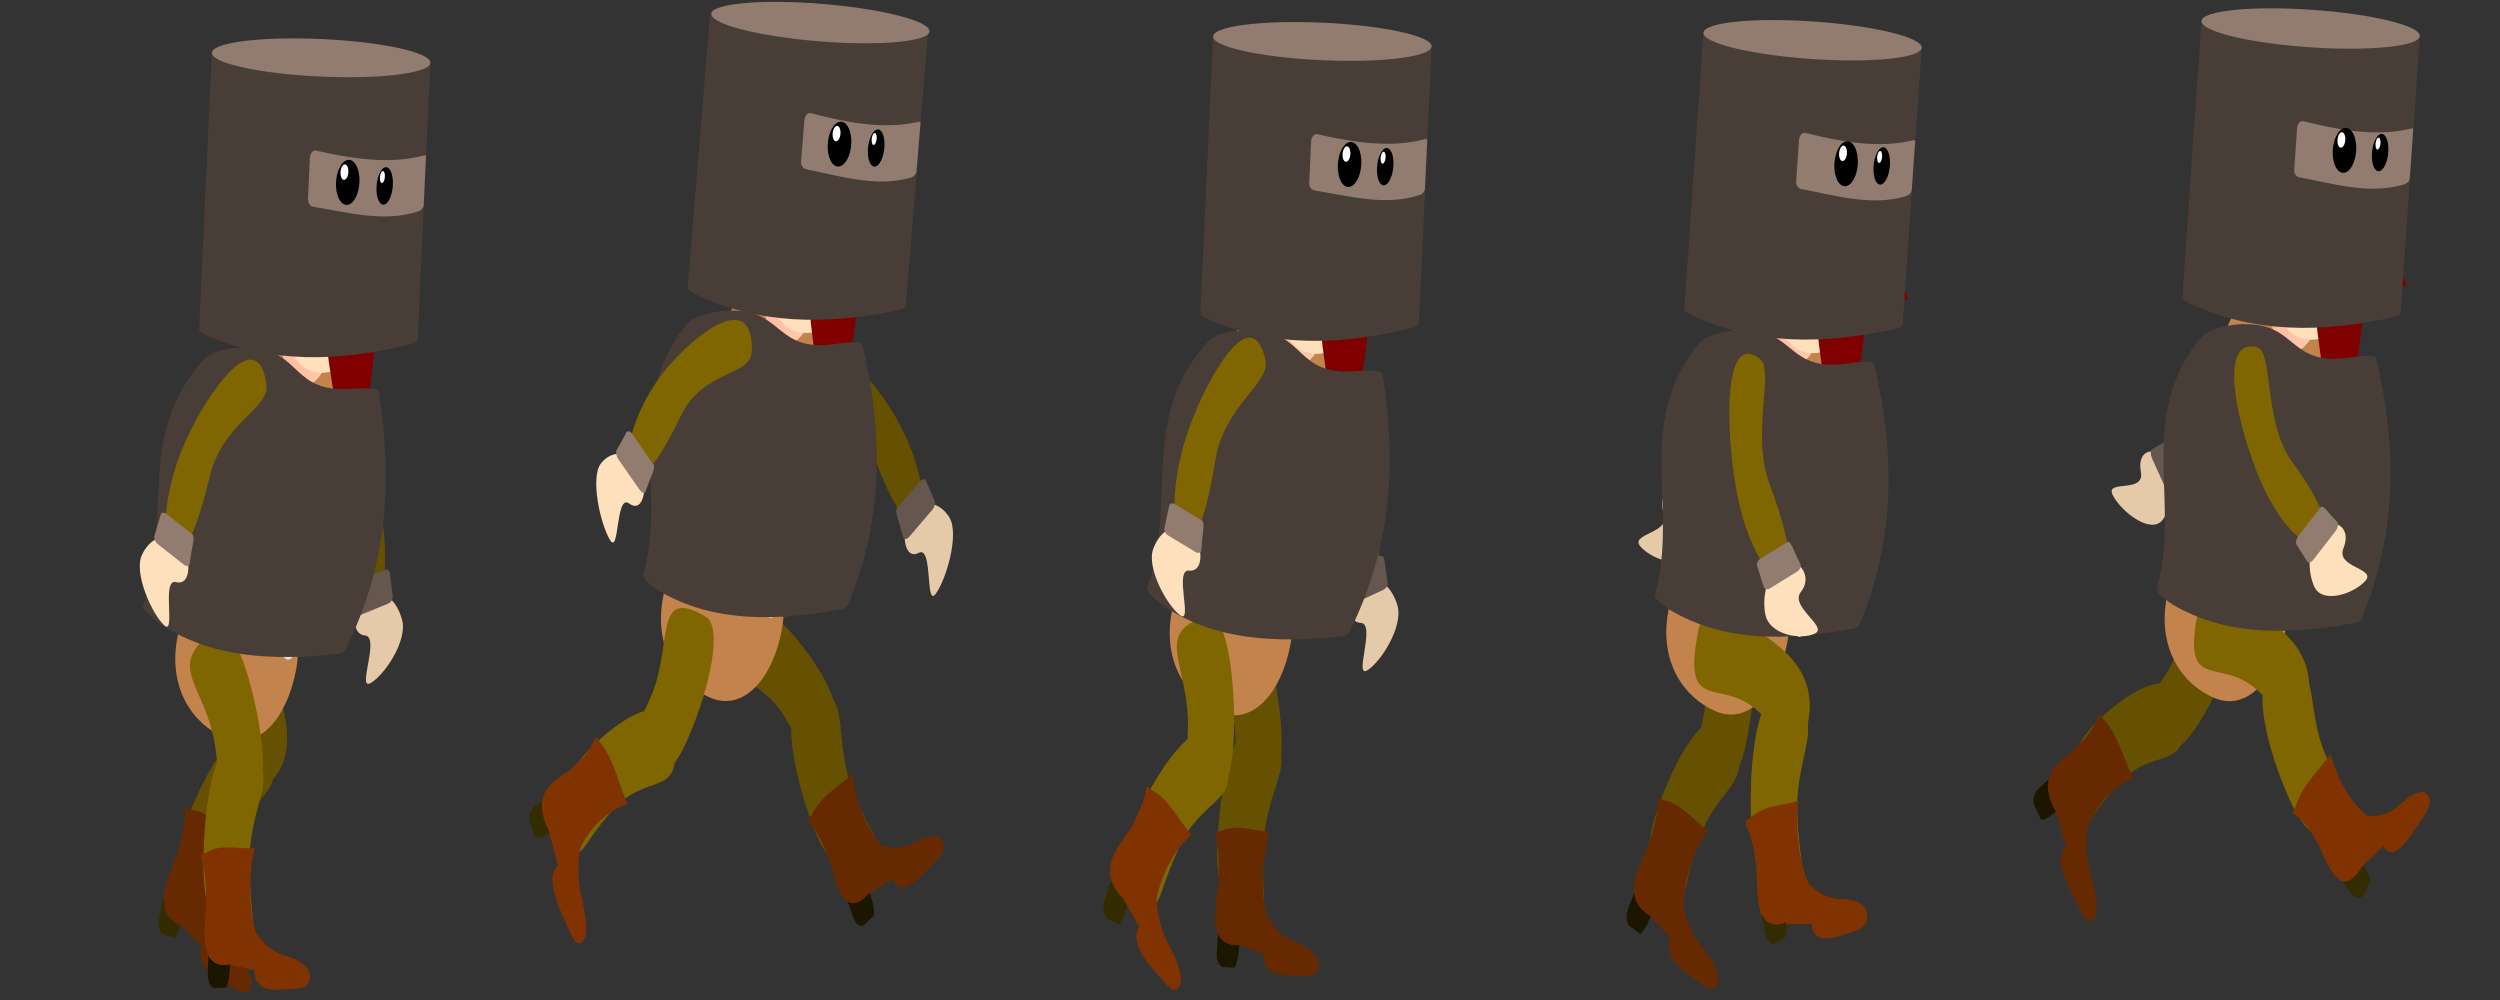 <?xml version="1.0" encoding="UTF-8" standalone="no"?>
<!-- Created with Inkscape (http://www.inkscape.org/) -->

<svg
   xmlns:dc="http://purl.org/dc/elements/1.1/"
   xmlns:cc="http://creativecommons.org/ns#"
   xmlns:rdf="http://www.w3.org/1999/02/22-rdf-syntax-ns#"
   xmlns:svg="http://www.w3.org/2000/svg"
   xmlns="http://www.w3.org/2000/svg"
   xmlns:xlink="http://www.w3.org/1999/xlink"
   xmlns:sodipodi="http://sodipodi.sourceforge.net/DTD/sodipodi-0.dtd"
   xmlns:inkscape="http://www.inkscape.org/namespaces/inkscape"
   width="320"
   height="128"
   viewBox="0 0 320 128"
   id="svg3343"
   version="1.1"
   inkscape:version="0.91 r13725"
   sodipodi:docname="kelly_armour_run_64x128_final.svg"
   inkscape:export-filename="C:\dev\kelly\libgdx\kelly\resources\raw\actors\kelly\sheets\armour-run\kelly_armour-run_64_128.png"
   inkscape:export-xdpi="90"
   inkscape:export-ydpi="90">
  <rect x="0" y="0" width="320" height="128" fill="#333333" stroke="none"/>
  <defs
     id="defs3345">
    <linearGradient
       inkscape:collect="always"
       id="linearGradient4258">
      <stop
         id="stop4262"
         offset="0"
         style="stop-color:#ff5354;stop-opacity:1" />
      <stop
         id="stop4260"
         offset="1"
         style="stop-color:#ffe1bd;stop-opacity:1;" />
    </linearGradient>
    <linearGradient
       inkscape:collect="always"
       xlink:href="#linearGradient4258"
       id="linearGradient4176-5"
       x1="20.937"
       y1="850.891"
       x2="63.875"
       y2="857.397"
       gradientUnits="userSpaceOnUse" />
    <linearGradient
       inkscape:collect="always"
       xlink:href="#linearGradient4258"
       id="linearGradient4264-1"
       x1="110.357"
       y1="872.184"
       x2="101.18"
       y2="866.562"
       gradientUnits="userSpaceOnUse"
       gradientTransform="matrix(0.418,0.115,-0.121,1.019,110.095,58.756)" />
    <linearGradient
       inkscape:collect="always"
       xlink:href="#linearGradient4258"
       id="linearGradient4189-2"
       x1="3.815"
       y1="940.155"
       x2="82.249"
       y2="891.372"
       gradientUnits="userSpaceOnUse"
       gradientTransform="matrix(0.369,0.101,-0.04,0.339,48.765,654.432)" />
    <linearGradient
       inkscape:collect="always"
       xlink:href="#linearGradient4258"
       id="linearGradient4189-2-2"
       x1="3.815"
       y1="940.155"
       x2="82.249"
       y2="891.372"
       gradientUnits="userSpaceOnUse"
       gradientTransform="matrix(0.365,0.129,-0.052,0.335,120.991,650.305)" />
    <linearGradient
       inkscape:collect="always"
       xlink:href="#linearGradient4258"
       id="linearGradient4264-1-3"
       x1="110.357"
       y1="872.184"
       x2="101.18"
       y2="866.562"
       gradientUnits="userSpaceOnUse"
       gradientTransform="matrix(0.414,0.147,-0.155,1.009,202.093,60.096)" />
    <linearGradient
       inkscape:collect="always"
       xlink:href="#linearGradient4258"
       id="linearGradient4176-5-1"
       x1="20.937"
       y1="850.891"
       x2="63.875"
       y2="857.397"
       gradientUnits="userSpaceOnUse" />
    <linearGradient
       inkscape:collect="always"
       xlink:href="#linearGradient4258"
       id="linearGradient4600"
       x1="110.357"
       y1="872.184"
       x2="101.18"
       y2="866.562"
       gradientUnits="userSpaceOnUse"
       gradientTransform="matrix(1.071,0,0,1.72,124.964,-629.348)" />
    <linearGradient
       inkscape:collect="always"
       xlink:href="#linearGradient4258"
       id="linearGradient4176-5-1-8"
       x1="20.937"
       y1="850.891"
       x2="63.875"
       y2="857.397"
       gradientUnits="userSpaceOnUse" />
    <linearGradient
       inkscape:collect="always"
       xlink:href="#linearGradient4258"
       id="linearGradient4654"
       gradientUnits="userSpaceOnUse"
       gradientTransform="matrix(0.367,0.118,-0.047,0.337,182.137,652.485)"
       x1="3.815"
       y1="940.155"
       x2="82.249"
       y2="891.372" />
    <linearGradient
       inkscape:collect="always"
       xlink:href="#linearGradient4258"
       id="linearGradient4656"
       gradientUnits="userSpaceOnUse"
       gradientTransform="matrix(0.416,0.134,-0.141,1.013,255.165,59.854)"
       x1="110.357"
       y1="872.184"
       x2="101.18"
       y2="866.562" />
    <linearGradient
       inkscape:collect="always"
       xlink:href="#linearGradient4258"
       id="linearGradient4656-7"
       gradientUnits="userSpaceOnUse"
       gradientTransform="matrix(0.416,0.134,-0.141,1.013,318.721,59.759)"
       x1="110.357"
       y1="872.184"
       x2="101.18"
       y2="866.562" />
    <linearGradient
       inkscape:collect="always"
       xlink:href="#linearGradient4258"
       id="linearGradient4176-5-1-8-6"
       x1="20.937"
       y1="850.891"
       x2="63.875"
       y2="857.397"
       gradientUnits="userSpaceOnUse" />
    <linearGradient
       inkscape:collect="always"
       xlink:href="#linearGradient4258"
       id="linearGradient4541"
       gradientUnits="userSpaceOnUse"
       gradientTransform="matrix(0.367,0.118,-0.047,0.337,245.694,652.39)"
       x1="3.815"
       y1="940.155"
       x2="82.249"
       y2="891.372" />
    <linearGradient
       inkscape:collect="always"
       xlink:href="#linearGradient4258"
       id="linearGradient4656-7-5"
       gradientUnits="userSpaceOnUse"
       gradientTransform="matrix(0.416,0.134,-0.141,1.013,382.514,58.047)"
       x1="110.357"
       y1="872.184"
       x2="101.18"
       y2="866.562" />
    <linearGradient
       inkscape:collect="always"
       xlink:href="#linearGradient4258"
       id="linearGradient4176-5-1-8-6-7"
       x1="20.937"
       y1="850.891"
       x2="63.875"
       y2="857.397"
       gradientUnits="userSpaceOnUse" />
    <linearGradient
       inkscape:collect="always"
       xlink:href="#linearGradient4258"
       id="linearGradient4862"
       gradientUnits="userSpaceOnUse"
       gradientTransform="matrix(0.367,0.118,-0.047,0.337,309.487,650.678)"
       x1="3.815"
       y1="940.155"
       x2="82.249"
       y2="891.372" />
  </defs>
  <sodipodi:namedview
     id="base"
     pagecolor="#ffffff"
     bordercolor="#666666"
     borderopacity="1.0"
     inkscape:pageopacity="0.0"
     inkscape:pageshadow="2"
     inkscape:zoom="2.8284271"
     inkscape:cx="148.35173"
     inkscape:cy="86.802363"
     inkscape:document-units="px"
     inkscape:current-layer="layer1"
     showgrid="false"
     units="px"
     showborder="true"
     inkscape:window-width="1366"
     inkscape:window-height="705"
     inkscape:window-x="-8"
     inkscape:window-y="-8"
     inkscape:window-maximized="1"
     inkscape:showpageshadow="false"
     borderlayer="true" />
  <g
     inkscape:label="Layer 1"
     inkscape:groupmode="layer"
     id="layer1"
     transform="translate(0,-924.362)">
    <g
       id="g4686"
       transform="matrix(0.826,0.844,-0.563,1.238,579.953,-287.903)">
      <path
         style="fill:#332c00;fill-opacity:1;stroke:none"
         d="m 37.279,1046.556 1.441,-0.582 c 0.329,-0.133 0.716,-0.028 0.791,0.262 0.253,0.87 0.671,2.106 0.39,2.739 l -1.441,0.582 c -1.197,0.078 -1.243,-1.411 -1.577,-2.259 -0.109,-0.278 0.067,-0.609 0.396,-0.741 z"
         id="path4439"
         inkscape:connector-curvature="0"
         sodipodi:nodetypes="ssccccs" />
      <path
         sodipodi:nodetypes="sssss"
         inkscape:connector-curvature="0"
         id="path4441"
         d="m 39.298,1024.278 c 4.695,2.686 3.974,5.636 2.804,7.643 -1.169,2.008 -1.318,0.069 -6.013,-2.617 -4.695,-2.686 -9.486,0.449 -7.319,-6.65 0.675,-2.211 5.833,-1.062 10.528,1.624 z"
         style="fill:#665100;fill-opacity:1;stroke:none" />
      <path
         style="fill:#665100;fill-opacity:1;stroke:none"
         d="m 35.483,1038.761 c 0.267,5.447 3.199,6.144 5.499,6.008 2.3,-0.136 0.653,-1.154 0.386,-6.601 -0.267,-5.447 4.656,-8.326 -2.594,-9.616 -2.258,-0.402 -3.558,4.761 -3.291,10.209 z"
         id="path4443"
         inkscape:connector-curvature="0"
         sodipodi:nodetypes="sssss" />
      <path
         sodipodi:nodetypes="ccscccccc"
         inkscape:connector-curvature="0"
         id="path4445"
         d="m 42.882,1044.424 c 3.265,2.12 4.563,0.664 7.04,1.89 0,0 1.4,1.315 -0.914,1.856 -2.153,0.504 -5.463,1.564 -5.802,-0.546 l -3.136,0.029 c -4.593,1.39 -3.526,-3.583 -3.99,-5.182 -0.641,-3.706 -2.073,-3.196 -0.641,-3.706 1.768,-1.17 4.716,-1.046 6.075,-1.455 -0.667,4.356 1.369,7.113 1.369,7.113 z"
         style="fill:#662900;fill-opacity:1;stroke:none" />
    </g>
    <g
       id="g4268-1"
       transform="matrix(0.378,0.223,-0.158,0.605,154.139,418.989)">
      <g
         id="g4273-9">
        <path
           sodipodi:nodetypes="sssss"
           inkscape:connector-curvature="0"
           id="path4210-5"
           d="m 90.886,911.223 c 8.746,15.286 12.129,14.118 14.594,12.099 2.465,-2.019 -0.045,-11.754 -8.694,-20.611 -8.648,-8.857 -25.965,-20.517 -26.762,-7.791 -0.323,5.157 14.84,5.778 20.862,16.303 z"
           style="fill:#665100;fill-opacity:1;stroke:none" />
        <path
           sodipodi:nodetypes="sssss"
           inkscape:connector-curvature="0"
           id="path4212-2"
           d="m 105.008,931.065 c 4.58,-1.415 1.797,10.979 5.21,8.184 3.413,-2.796 7.724,-11.708 4.502,-15.007 -3.222,-3.3 -8.6,-3.708 -12.013,-0.912 -3.413,2.796 -2.683,9.276 2.302,7.736 z"
           style="fill:#e5caaa;fill-opacity:1;stroke:none" />
        <path
           sodipodi:nodetypes="sssssssss"
           inkscape:connector-curvature="0"
           id="path4214-8"
           d="m 105.596,916.993 -7.345,5.151 c -0.73,0.512 0.645,2.835 0.873,3.362 l 1.043,2.407 c 0.228,0.527 1.155,0.438 1.886,-0.074 l 7.345,-5.151 c 0.73,-0.512 1.065,-1.303 0.75,-1.774 l -2.667,-3.995 c -0.314,-0.471 -1.155,-0.438 -1.886,0.074 z"
           style="fill:#66574e;fill-opacity:1;stroke:none" />
      </g>
    </g>
    <path
       style="fill:#c3834c;fill-opacity:1;stroke:none"
       d="m 37.906,1010.059 c -1.167,6.345 -4.933,10.515 -9.115,8.745 -4.182,-1.771 -7.274,-6.413 -6.107,-12.758 1.167,-6.345 4.538,-5.597 8.72,-3.826 4.182,1.771 7.669,1.494 6.501,7.839 z"
       id="path4196-6"
       inkscape:connector-curvature="0"
       sodipodi:nodetypes="sssss" />
    <path
       style="fill:#c3834c;fill-opacity:1;stroke:none"
       d="m 46.522,981.217 c -1.197,6.97 -8.815,35.68 -16.431,34.252 -8.03,-1.505 -4.86,-20.342 -3.191,-29.949 4.633,-26.663 10.182,-19.527 13.55,-18.42 5.583,1.834 7.285,7.054 6.072,14.117 z"
       id="path4195-6"
       inkscape:connector-curvature="0"
       sodipodi:nodetypes="sssss" />
    <rect
       style="fill:#803300;fill-opacity:1;stroke:none"
       id="rect4200-9"
       width="17.485"
       height="4.963"
       x="225.588"
       y="930.848"
       ry="0.945"
       transform="matrix(0.926,0.377,-0.199,0.98,0,0)" />
    <path
       style="fill:url(#linearGradient4189-2);fill-opacity:1;stroke:none"
       d="m 36.781,957.943 c 2.517,-2.808 4.232,-2.148 7.034,1.116 l -1.891,11.421 c -0.899,3.095 -4.087,5.134 -5.207,1.57 -1.741,-5.806 -0.684,-10.304 0.064,-14.106 z"
       id="rect4180-4"
       inkscape:connector-curvature="0"
       sodipodi:nodetypes="ccccc" />
    <path
       style="fill:#ffe0bd;fill-opacity:1;fill-rule:evenodd;stroke:none"
       d="m 50.21,953.79 c -0.469,6.621 -0.762,6.904 -1.658,11.084 -1.542,7.196 -10.263,10.493 -11.696,2.783 -1.862,-10.017 -8.563,-7.617 -8.159,-19.342 0.427,-12.418 9.623,-18.707 15.363,-15.612 5.74,3.095 7.025,8.723 6.15,21.087 z"
       id="path3351-7"
       inkscape:connector-curvature="0"
       sodipodi:nodetypes="ssssss" />
    <path
       style="fill:url(#linearGradient4264-1);fill-opacity:1;stroke:none"
       d="m 49.841,956.213 c 1.019,3.76 -1.707,2.936 -4.824,2.081 -3.188,-0.874 -2.988,-0.826 -2.474,-5.14 0.514,-4.314 0.213,-11.772 3.006,-9.021 2.256,2.222 3.166,7.926 4.292,12.079 z"
       id="path4163-6"
       inkscape:connector-curvature="0"
       sodipodi:nodetypes="sssss" />
    <path
       style="fill:#800000;fill-opacity:1;stroke:none"
       d="m 43.222,942.326 c 0.607,0.096 0.823,-0.044 2.024,0.312 0.688,0.356 0.826,0.973 1.186,1.491 -2.165,-0.161 -3.863,0.289 -5.435,1.337 0.486,-1.329 1.098,-2.926 2.224,-3.141 z"
       id="rect4294-0"
       inkscape:connector-curvature="0"
       sodipodi:nodetypes="ccccc" />
    <path
       sodipodi:nodetypes="ccccc"
       inkscape:connector-curvature="0"
       id="path4297-0"
       d="m 50.936,943.851 c -0.414,-0.156 -0.535,-0.309 -1.38,-0.525 -0.507,-0.038 -0.69,0.261 -1.005,0.428 1.45,0.658 2.5,1.498 3.377,2.631 -0.12,-0.915 -0.283,-2.024 -0.992,-2.534 z"
       style="fill:#800000;fill-opacity:1;stroke:none" />
    <path
       style="fill:#800000;fill-opacity:1;stroke:none"
       d="m 34.769,930.613 c 4.545,-2.036 7.477,1.075 15.805,0.605 1.078,3.027 -1.492,5.187 -2.184,6.529 -1.887,0.147 -4.571,2.066 -6.505,-1.615 -1.18,0.838 -3.768,7.312 -4.663,13.753 -0.245,1.761 -0.72,-3.32 -1.676,-3.77 -0.213,4.707 -3.527,6.902 -5.984,7.311 -2.973,0.495 0.717,-18.97 5.208,-22.813 z"
       id="rect4158-5"
       inkscape:connector-curvature="0"
       sodipodi:nodetypes="ccccscsc" />
    <g
       id="g4191-7"
       transform="matrix(0.391,0.107,-0.071,0.593,71.999,431.043)">
      <path
         sodipodi:nodetypes="sssss"
         inkscape:connector-curvature="0"
         id="path4166-9"
         d="m 63.841,857.818 c 0,4.319 0.717,5.673 -4.433,7.514 -3.621,1.295 -9.428,-4.882 -9.428,-9.201 0,-4.319 5.952,-8.112 9.428,-6.44 3.828,1.841 4.433,3.808 4.433,8.127 z"
         style="fill:url(#linearGradient4176-5);fill-opacity:1;stroke:none" />
      <path
         sodipodi:nodetypes="cccsccccc"
         inkscape:connector-curvature="0"
         id="path4164-9"
         d="m 53.472,851.333 c 2.408,-1.79 4.803,-1.157 6.516,-0.132 1.807,1.153 3.045,2.638 1.85,4.091 -0.858,0.653 -2.06,0.824 -3.383,1.277 -1.965,0.673 -3.173,2.08 -4.414,2.816 -1.408,0.126 1.605,-2.53 1.605,-2.53 2.708,-1.6 4.331,-2.716 2.597,-4.002 -2.598,-1.047 -6.641,1.3 -6.641,1.3 0.312,-1.247 0.771,-1.776 1.87,-2.82 z"
         style="fill:#ad6452;fill-opacity:0.509;fill-rule:evenodd;stroke:none" />
      <ellipse
         transform="matrix(0.885,-0.466,0.439,0.899,0,0)"
         ry="2.12"
         rx="3.944"
         cy="788.787"
         cx="-324.368"
         id="path4177-4"
         style="fill:#ffe0bd;fill-opacity:1;stroke:none" />
    </g>
    <path
       style="fill:#800000;fill-opacity:1;stroke:none"
       d="m 42.206,959.616 7.787,0.779 c 1.799,9.805 -11.084,6.199 -7.787,-0.779 z"
       id="rect4184-8"
       inkscape:connector-curvature="0"
       sodipodi:nodetypes="ccc" />
    <path
       sodipodi:nodetypes="ccc"
       inkscape:connector-curvature="0"
       id="path4187-8"
       d="m 43.359,961.336 c 1.777,0.487 3.554,0.974 5.331,1.461 1.506,3.679 -7.216,0.786 -5.331,-1.461 z"
       style="fill:#f9f9f9;fill-opacity:1;stroke:none" />
    <path
       style="fill:#800000;fill-opacity:1;stroke:none"
       d="m 41.836,964.985 c 2.619,2.532 6.078,1.957 6.078,1.957 0.428,1.113 -1.689,19.31 -4.34,15.503 -0.008,-5.541 -2.267,-12.782 -1.737,-17.46 z"
       id="rect4305-6"
       inkscape:connector-curvature="0"
       sodipodi:nodetypes="cccc" />
    <path
       style="fill:#800000;fill-opacity:1;stroke:none"
       d="m 47.278,959.003 c -2.523,0.473 -1.509,-0.889 -7.179,1.531 -3.627,2.43 -2.364,3.126 -0.087,2.828 2.132,0.621 3.607,-4.033 4.863,-1.787 1.336,0.157 2.144,0.605 2.31,0.035 0.09,-0.738 1.014,-1.796 0.092,-2.607 z"
       id="rect4300-6"
       inkscape:connector-curvature="0"
       sodipodi:nodetypes="cccccc" />
    <path
       sodipodi:nodetypes="cccccc"
       inkscape:connector-curvature="0"
       id="path4303-2"
       d="m 48.343,959.295 c 1.411,1.097 1.011,-0.013 3.989,3.228 1.78,2.577 0.94,2.561 -0.352,1.643 -1.338,-0.345 -1.836,-3.38 -2.892,-2.509 -0.987,0.909 -1.046,-0.463 -1.063,-0.843 0.053,-0.451 -0.339,-1.358 0.317,-1.519 z"
       style="fill:#800000;fill-opacity:1;stroke:none" />
    <g
       transform="matrix(0.999,0.046,-0.046,0.999,-19.553,0.987)"
       id="g4444">
      <path
         style="opacity:1;fill:#483e37;fill-opacity:1;stroke:none;stroke-width:0.5;stroke-linecap:round;stroke-miterlimit:4;stroke-dasharray:none;stroke-opacity:1"
         d="m 90.122,926.538 c 8.853,2.402 17.706,2.556 26.559,0 0.377,-0.109 0.721,0.342 0.721,0.768 l 0,34.93 c 0,0.425 -0.344,0.655 -0.721,0.768 -9.159,2.727 -17.943,3.404 -26.559,0 -0.361,-0.142 -0.721,-0.342 -0.721,-0.768 l 0,-34.93 c 0,-0.425 0.341,-0.871 0.721,-0.768 z"
         id="path4446"
         inkscape:connector-curvature="0"
         sodipodi:nodetypes="sssssssss" />
      <ellipse
         style="opacity:1;fill:#917c6f;fill-opacity:1;stroke:none;stroke-width:0.5;stroke-linecap:round;stroke-miterlimit:4;stroke-dasharray:none;stroke-opacity:1"
         id="ellipse4448"
         cx="103.401"
         cy="926.944"
         rx="14"
         ry="2.402" />
      <path
         style="opacity:1;fill:#917c6f;fill-opacity:1;stroke:none;stroke-width:0.5;stroke-linecap:round;stroke-miterlimit:4;stroke-dasharray:none;stroke-opacity:1"
         d="m 103.286,938.835 c 4.453,0.787 9.349,1.403 13.802,0 0.389,-0.123 0.293,0.017 0.293,0.945 l 0,5.316 c 0,0.524 -0.354,0.803 -0.736,0.945 -4.255,1.584 -8.839,0.527 -13.358,0 -0.405,-0.047 -0.736,-0.422 -0.736,-0.945 l 0,-5.316 c 0,-0.524 0.335,-1.016 0.736,-0.945 z"
         id="path4450"
         inkscape:connector-curvature="0"
         sodipodi:nodetypes="sssssssss" />
    </g>
    <g
       id="g4720"
       transform="matrix(1,0,0,1.498,-0.081,-525.919)">
      <path
         style="fill:#806600;fill-opacity:1;stroke:none"
         d="m 26.118,1041.895 c -0.049,5.454 2.837,6.324 5.141,6.325 2.304,0 0.719,-1.113 0.768,-6.567 0.049,-5.454 5.131,-8.035 -2.032,-9.754 -2.231,-0.535 -3.828,4.542 -3.878,9.995 z"
         id="path4678"
         inkscape:connector-curvature="0"
         sodipodi:nodetypes="sssss" />
      <path
         sodipodi:nodetypes="sssss"
         inkscape:connector-curvature="0"
         id="path4680"
         d="m 33.473,1031.031 c 1.16,5.332 -1.49,6.758 -3.747,7.217 -2.257,0.459 -0.931,-0.948 -2.091,-6.28 -1.16,-5.332 -6.664,-6.851 0.002,-9.958 2.076,-0.968 4.676,3.688 5.836,9.02 z"
         style="fill:#806600;fill-opacity:1;stroke:none" />
      <path
         sodipodi:nodetypes="ssccccs"
         inkscape:connector-curvature="0"
         id="path4682"
         d="m 27.362,1049.351 1.55,-0.053 c 0.354,-0.012 0.683,0.219 0.657,0.518 -0.054,0.905 -0.073,2.211 -0.55,2.71 l -1.55,0.053 c -1.152,-0.337 -0.698,-1.754 -0.728,-2.667 -0.01,-0.299 0.267,-0.549 0.621,-0.561 z"
         style="fill:#1a1600;fill-opacity:1;stroke:none" />
      <path
         sodipodi:nodetypes="ccscccccc"
         inkscape:connector-curvature="0"
         id="path4684"
         d="m 32.848,1047.85 c 2.868,2.643 4.389,1.428 6.628,3.057 0,0 1.163,1.534 -1.208,1.675 -2.206,0.132 -5.645,0.616 -5.63,-1.522 l -3.097,-0.503 c -4.758,0.592 -2.884,-4.13 -3.077,-5.785 -0.02,-3.762 -1.515,-3.502 -0.02,-3.762 1.937,-0.853 4.823,-0.232 6.229,-0.405 -1.377,4.181 0.174,7.245 0.174,7.245 z"
         style="fill:#803300;fill-opacity:1;stroke:none" />
    </g>
    <ellipse
       style="fill:#e3dbdb;fill-opacity:1;stroke:none"
       id="path4202-0"
       ry="3.317"
       rx="1.256"
       cy="1003.681"
       cx="60.026"
       transform="matrix(1,0.03,-0.023,1,0,0)" />
    <path
       sodipodi:nodetypes="cssssssssc"
       inkscape:connector-curvature="0"
       id="path4473"
       d="m 32.056,968.906 c 6.764,0.364 5.113,5.97 13.361,5.19 0.404,-0.038 2.971,-0.132 3.039,0.295 1.915,12.061 1.005,22.452 -4.177,33.026 -0.193,0.394 -0.492,0.587 -0.895,0.63 -8.444,0.913 -16.506,0.598 -23.218,-4.06 -0.316,-0.219 -1.993,-1.645 -1.846,-2.053 3.982,-11.068 -1.159,-21.954 7.893,-31.684 1.343,-1.443 5.474,-1.494 5.843,-1.343 z"
       style="opacity:1;fill:#483e37;fill-opacity:1;stroke:none;stroke-width:0.5;stroke-linecap:round;stroke-miterlimit:4;stroke-dasharray:none;stroke-opacity:1" />
    <g
       id="g4202-4"
       transform="matrix(0.339,0.317,-0.219,0.475,233.244,509.582)">
      <path
         sodipodi:nodetypes="sssss"
         inkscape:connector-curvature="0"
         id="path4215-3"
         d="m 26.719,983.821 c 4.647,18.432 1.245,19.749 -2.091,19.749 -3.336,0 -8.597,-9.681 -8.597,-22.769 -10e-7,-13.089 4.461,-34.309 14.405,-24.396 4.029,4.017 -6.917,14.725 -3.717,27.416 z"
         style="fill:#806600;fill-opacity:1;stroke:none" />
      <path
         sodipodi:nodetypes="sssss"
         inkscape:connector-curvature="0"
         id="path4219-1"
         d="m 30.669,1009.611 c -4.483,1.919 6.711,10.223 2.091,10.223 -4.619,0 -14.405,-4.418 -14.405,-9.294 -2e-6,-4.876 3.745,-8.829 8.364,-8.829 4.619,0 8.829,5.812 3.95,7.9 z"
         style="fill:#ffe0bd;fill-opacity:1;stroke:none" />
      <path
         sodipodi:nodetypes="sssssssss"
         inkscape:connector-curvature="0"
         id="rect4217-7"
         d="m 19.894,998.453 9.306,-0.711 c 0.925,-0.071 1.597,2.762 1.812,3.348 l 0.983,2.678 c 0.215,0.586 -0.547,1.137 -1.472,1.207 l -9.306,0.711 c -0.925,0.071 -1.758,-0.354 -1.867,-0.952 l -0.928,-5.074 c -0.109,-0.598 0.547,-1.137 1.472,-1.207 z"
         style="fill:#917c6f;fill-opacity:1;stroke:none" />
    </g>
    <g
       transform="matrix(0.33,-0.337,0.221,0.499,-140.804,554.385)"
       id="g4278-8-5">
      <path
         sodipodi:nodetypes="sssss"
         inkscape:connector-curvature="0"
         id="path4213-2-4"
         d="m 71.318,1001.452 c -0.963,13.53 6.158,16.14 11.95,16.502 5.792,0.362 1.978,-2.651 2.941,-16.182 0.963,-13.53 14.134,-19.145 -3.607,-24.528 -5.524,-1.676 -10.322,10.677 -11.285,24.208 z"
         style="fill:#665100;fill-opacity:1;stroke:none" />
      <path
         style="fill:#665100;fill-opacity:1;stroke:none"
         d="m 91.477,975.629 c 2.095,13.417 -4.785,16.544 -10.528,17.332 -5.743,0.788 -2.195,-2.497 -4.29,-15.915 -2.095,-13.417 -15.696,-18.044 1.537,-24.718 5.367,-2.078 11.186,9.883 13.281,23.301 z"
         id="path4211-2-3"
         inkscape:connector-curvature="0"
         sodipodi:nodetypes="sssss" />
      <path
         style="fill:#1a1600;fill-opacity:1;stroke:none"
         d="m 73.297,1020.153 3.905,0.111 c 0.891,0.025 1.683,0.651 1.571,1.388 -0.274,2.239 -0.524,5.478 -1.798,6.642 l -3.905,-0.111 c -2.844,-1.016 -1.483,-4.464 -1.419,-6.734 0.021,-0.744 0.756,-1.323 1.647,-1.297 z"
         id="path4239-6-4"
         inkscape:connector-curvature="0"
         sodipodi:nodetypes="ssccccs" />
      <path
         style="fill:#662900;fill-opacity:1;stroke:none"
         d="m 87.319,1017.282 c 6.803,7.008 10.812,4.228 16.191,8.62 0,0 2.686,3.989 -3.294,3.97 -5.564,-0.017 -14.283,0.65 -13.917,-4.654 l -7.707,-1.731 c -12.051,0.728 -6.615,-10.702 -6.845,-14.84 0.53,-9.343 -3.27,-8.928 0.53,-9.343 5,-1.817 12.158,0.176 15.721,-0.034 -4.106,10.165 -0.678,18.011 -0.678,18.011 z"
         id="path4241-5-4"
         inkscape:connector-curvature="0"
         sodipodi:nodetypes="ccscccccc" />
    </g>
    <g
       id="g4268-1-3"
       transform="matrix(0.405,0.042,-0.032,0.648,102.142,389.739)">
      <g
         id="g4273-9-3"
         transform="matrix(0.996,-0.085,0.095,0.996,-81.615,8.596)">
        <path
           sodipodi:nodetypes="sssss"
           inkscape:connector-curvature="0"
           id="path4210-5-7"
           d="m 90.886,911.223 c 8.746,15.286 12.129,14.118 14.594,12.099 2.465,-2.019 -0.045,-11.754 -8.694,-20.611 -8.648,-8.857 -25.965,-20.517 -26.762,-7.791 -0.323,5.157 14.84,5.778 20.862,16.303 z"
           style="fill:#665100;fill-opacity:1;stroke:none" />
        <path
           sodipodi:nodetypes="sssss"
           inkscape:connector-curvature="0"
           id="path4212-2-3"
           d="m 105.008,931.065 c 4.58,-1.415 1.797,10.979 5.21,8.184 3.413,-2.796 7.724,-11.708 4.502,-15.007 -3.222,-3.3 -8.6,-3.708 -12.013,-0.912 -3.413,2.796 -2.683,9.276 2.302,7.736 z"
           style="fill:#e5caaa;fill-opacity:1;stroke:none" />
        <path
           sodipodi:nodetypes="sssssssss"
           inkscape:connector-curvature="0"
           id="path4214-8-1"
           d="m 105.596,916.993 -7.345,5.151 c -0.73,0.512 0.645,2.835 0.873,3.362 l 1.043,2.407 c 0.228,0.527 1.155,0.438 1.886,-0.074 l 7.345,-5.151 c 0.73,-0.512 1.065,-1.303 0.75,-1.774 l -2.667,-3.995 c -0.314,-0.471 -1.155,-0.438 -1.886,0.074 z"
           style="fill:#66574e;fill-opacity:1;stroke:none" />
      </g>
    </g>
    <path
       style="fill:#c3834c;fill-opacity:1;stroke:none"
       d="m 100.077,1004.938 c -1.167,6.345 -4.933,10.516 -9.115,8.745 -4.182,-1.771 -7.274,-6.413 -6.107,-12.758 1.167,-6.345 4.538,-5.597 8.72,-3.826 4.182,1.771 7.669,1.494 6.501,7.839 z"
       id="path4196-6-1"
       inkscape:connector-curvature="0"
       sodipodi:nodetypes="sssss" />
    <path
       style="fill:#c3834c;fill-opacity:1;stroke:none"
       d="m 108.693,976.096 c -1.197,6.97 -8.815,35.68 -16.431,34.252 -8.03,-1.505 -4.86,-20.342 -3.191,-29.949 4.633,-26.663 10.182,-19.527 13.55,-18.42 5.583,1.834 7.285,7.054 6.072,14.117 z"
       id="path4195-6-3"
       inkscape:connector-curvature="0"
       sodipodi:nodetypes="sssss" />
    <rect
       style="fill:#803300;fill-opacity:1;stroke:none"
       id="rect4200-9-5"
       width="17.485"
       height="4.963"
       x="286.543"
       y="902.182"
       ry="0.945"
       transform="matrix(0.926,0.377,-0.199,0.98,0,0)" />
    <path
       style="fill:url(#linearGradient4189-2-2);fill-opacity:1;stroke:none"
       d="m 98.907,952.508 c 2.607,-2.612 4.298,-1.82 6.988,1.654 l -2.269,11.261 c -1.001,3.022 -4.253,4.814 -5.253,1.168 -1.546,-5.932 -0.339,-10.344 0.534,-14.083 z"
       id="rect4180-4-0"
       inkscape:connector-curvature="0"
       sodipodi:nodetypes="ccccc" />
    <path
       style="fill:#ffe0bd;fill-opacity:1;fill-rule:evenodd;stroke:none"
       d="m 112.458,949.391 c -0.689,6.577 -0.991,6.837 -2.025,10.943 -1.78,7.068 -10.599,9.693 -11.774,1.883 -1.526,-10.147 -8.298,-8.264 -7.504,-19.944 0.841,-12.37 10.234,-17.945 15.864,-14.414 5.63,3.531 6.725,9.251 5.44,21.532 z"
       id="path3351-7-4"
       inkscape:connector-curvature="0"
       sodipodi:nodetypes="ssssss" />
    <path
       style="fill:url(#linearGradient4264-1-3);fill-opacity:1;stroke:none"
       d="m 112.008,951.783 c 0.893,3.833 -1.803,2.801 -4.887,1.709 -3.155,-1.117 -2.956,-1.054 -2.299,-5.323 0.657,-4.269 0.605,-11.74 3.303,-8.779 2.179,2.393 2.898,8.159 3.884,12.393 z"
       id="path4163-6-8"
       inkscape:connector-curvature="0"
       sodipodi:nodetypes="sssss" />
    <path
       style="fill:#800000;fill-opacity:1;stroke:none"
       d="m 105.861,937.406 c 0.603,0.142 0.823,0.02 2.011,0.467 0.676,0.409 0.792,1.035 1.135,1.58 -2.157,-0.327 -3.868,-0.007 -5.472,0.919 0.53,-1.29 1.194,-2.838 2.326,-2.966 z"
       id="rect4294-0-0"
       inkscape:connector-curvature="0"
       sodipodi:nodetypes="ccccc" />
    <path
       sodipodi:nodetypes="ccccc"
       inkscape:connector-curvature="0"
       id="path4297-0-5"
       d="m 113.514,939.52 c -0.408,-0.188 -0.524,-0.35 -1.36,-0.63 -0.505,-0.076 -0.698,0.208 -1.018,0.35 1.426,0.768 2.446,1.688 3.285,2.887 -0.09,-0.923 -0.216,-2.043 -0.907,-2.607 z"
       style="fill:#800000;fill-opacity:1;stroke:none" />
    <path
       style="fill:#800000;fill-opacity:1;stroke:none"
       d="m 97.809,925.059 c 4.607,-1.685 7.431,1.647 15.764,1.816 0.975,3.106 -1.663,5.066 -2.399,6.354 -1.889,0.002 -4.634,1.713 -6.443,-2.112 -1.206,0.746 -4.006,7.014 -5.115,13.378 -0.303,1.74 -0.609,-3.371 -1.549,-3.894 -0.369,4.684 -3.753,6.622 -6.22,6.843 -2.986,0.267 1.349,-18.891 5.962,-22.384 z"
       id="rect4158-5-4"
       inkscape:connector-curvature="0"
       sodipodi:nodetypes="ccccscsc" />
    <g
       id="g4191-7-6"
       transform="matrix(0.387,0.137,-0.09,0.587,151.64,428.985)">
      <path
         sodipodi:nodetypes="sssss"
         inkscape:connector-curvature="0"
         id="path4166-9-5"
         d="m 63.841,857.818 c 0,4.319 0.717,5.673 -4.433,7.514 -3.621,1.295 -9.428,-4.882 -9.428,-9.201 0,-4.319 5.952,-8.112 9.428,-6.44 3.828,1.841 4.433,3.808 4.433,8.127 z"
         style="fill:url(#linearGradient4176-5-1);fill-opacity:1;stroke:none" />
      <path
         sodipodi:nodetypes="cccsccccc"
         inkscape:connector-curvature="0"
         id="path4164-9-1"
         d="m 53.472,851.333 c 2.408,-1.79 4.803,-1.157 6.516,-0.132 1.807,1.153 3.045,2.638 1.85,4.091 -0.858,0.653 -2.06,0.824 -3.383,1.277 -1.965,0.673 -3.173,2.08 -4.414,2.816 -1.408,0.126 1.605,-2.53 1.605,-2.53 2.708,-1.6 4.331,-2.716 2.597,-4.002 -2.598,-1.047 -6.641,1.3 -6.641,1.3 0.312,-1.247 0.771,-1.776 1.87,-2.82 z"
         style="fill:#ad6452;fill-opacity:0.509;fill-rule:evenodd;stroke:none" />
      <ellipse
         transform="matrix(0.885,-0.466,0.439,0.899,0,0)"
         ry="2.12"
         rx="3.944"
         cy="788.787"
         cx="-324.368"
         id="path4177-4-5"
         style="fill:#ffe0bd;fill-opacity:1;stroke:none" />
    </g>
    <path
       style="fill:#800000;fill-opacity:1;stroke:none"
       d="m 104.27,954.596 7.751,1.375 c 1.47,9.93 -11.276,5.341 -7.751,-1.375 z"
       id="rect4184-8-6"
       inkscape:connector-curvature="0"
       sodipodi:nodetypes="ccc" />
    <path
       sodipodi:nodetypes="ccc"
       inkscape:connector-curvature="0"
       id="path4187-8-2"
       d="m 105.363,956.402 c 1.759,0.623 3.517,1.246 5.276,1.868 1.382,3.789 -7.233,0.232 -5.276,-1.868 z"
       style="fill:#f9f9f9;fill-opacity:1;stroke:none" />
    <path
       style="fill:#800000;fill-opacity:1;stroke:none"
       d="m 109.355,954.373 c -2.535,0.279 -1.477,-1.003 -7.221,0.979 -3.704,2.149 -2.465,2.941 -0.181,2.817 2.109,0.783 3.737,-3.751 4.917,-1.411 1.329,0.259 2.121,0.769 2.306,0.212 0.114,-0.731 1.073,-1.716 0.179,-2.596 z"
       id="rect4300-6-5"
       inkscape:connector-curvature="0"
       sodipodi:nodetypes="cccccc" />
    <path
       sodipodi:nodetypes="cccccc"
       inkscape:connector-curvature="0"
       id="path4303-2-6"
       d="m 110.409,954.746 c 1.373,1.204 1.01,0.065 3.877,3.53 1.691,2.71 0.854,2.629 -0.406,1.614 -1.325,-0.447 -1.721,-3.517 -2.805,-2.728 -1.016,0.832 -1.03,-0.542 -1.033,-0.923 0.068,-0.447 -0.293,-1.383 0.367,-1.493 z"
       style="fill:#800000;fill-opacity:1;stroke:none" />
    <path
       style="fill:#800000;fill-opacity:1;stroke:none"
       d="m 103.721,959.929 c 2.531,2.73 6.005,2.421 6.005,2.421 0.39,1.144 -2.33,19.156 -4.851,15.15 0.176,-5.534 -1.839,-12.94 -1.153,-17.571 z"
       id="rect4305-6-0"
       inkscape:connector-curvature="0"
       sodipodi:nodetypes="cccc" />
    <path
       style="opacity:1;fill:#483e37;fill-opacity:1;stroke:none;stroke-width:0.5;stroke-linecap:round;stroke-miterlimit:4;stroke-dasharray:none;stroke-opacity:1"
       d="m 91.657,925.522 c 8.629,3.112 17.44,3.983 26.471,2.154 0.385,-0.078 0.69,0.4 0.656,0.824 l -2.833,34.815 c -0.035,0.424 -0.396,0.625 -0.78,0.707 -9.35,1.975 -18.16,1.938 -26.471,-2.154 -0.348,-0.171 -0.69,-0.4 -0.656,-0.824 l 2.833,-34.815 c 0.034,-0.424 0.411,-0.84 0.78,-0.707 z"
       id="rect4389"
       inkscape:connector-curvature="0"
       sodipodi:nodetypes="sssssssss" />
    <ellipse
       style="opacity:1;fill:#917c6f;fill-opacity:1;stroke:none;stroke-width:0.5;stroke-linecap:round;stroke-miterlimit:4;stroke-dasharray:none;stroke-opacity:1"
       id="path4392"
       cx="179.702"
       cy="915.444"
       rx="14"
       ry="2.402"
       transform="matrix(0.997,0.081,-0.081,0.997,0,0)" />
    <path
       style="opacity:1;fill:#917c6f;fill-opacity:1;stroke:none;stroke-width:0.5;stroke-linecap:round;stroke-miterlimit:4;stroke-dasharray:none;stroke-opacity:1"
       d="m 103.781,938.846 c 4.374,1.145 9.204,2.157 13.756,1.119 0.398,-0.091 0.29,0.04 0.215,0.966 l -0.431,5.298 c -0.043,0.522 -0.418,0.772 -0.811,0.883 -4.369,1.234 -8.853,-0.191 -13.314,-1.083 -0.4,-0.08 -0.7,-0.48 -0.657,-1.002 l 0.431,-5.298 c 0.043,-0.522 0.416,-0.986 0.811,-0.883 z"
       id="rect4394"
       inkscape:connector-curvature="0"
       sodipodi:nodetypes="sssssssss" />
    <ellipse
       style="fill:#e3dbdb;fill-opacity:1;stroke:none"
       id="path4202-0-9"
       ry="3.317"
       rx="1.256"
       cy="996.477"
       cx="121.64"
       transform="matrix(1,0.03,-0.023,1,0,0)" />
    <path
       style="opacity:1;fill:#483e37;fill-opacity:1;stroke:none;stroke-width:0.5;stroke-linecap:round;stroke-miterlimit:4;stroke-dasharray:none;stroke-opacity:1"
       d="m 93.628,964.118 c 6.772,-0.126 5.532,5.584 13.701,4.209 0.4,-0.067 2.954,-0.346 3.052,0.074 2.782,11.891 2.627,22.321 -1.776,33.242 -0.164,0.407 -0.449,0.621 -0.847,0.694 -8.355,1.522 -16.419,1.791 -23.451,-2.369 -0.331,-0.196 -2.107,-1.497 -1.99,-1.914 3.17,-11.327 -2.745,-21.813 5.58,-32.172 1.235,-1.536 5.352,-1.886 5.731,-1.763 z"
       id="rect4441"
       inkscape:connector-curvature="0"
       sodipodi:nodetypes="cssssssssc" />
    <g
       id="g4202-4-8"
       transform="matrix(0.269,0.447,-0.296,0.364,371.131,607.604)">
      <path
         sodipodi:nodetypes="sssss"
         inkscape:connector-curvature="0"
         id="path4215-3-3"
         d="m 26.719,983.821 c 4.647,18.432 1.245,19.749 -2.091,19.749 -3.336,0 -8.597,-9.681 -8.597,-22.769 -10e-7,-13.089 4.461,-34.309 14.405,-24.396 4.029,4.017 -6.917,14.725 -3.717,27.416 z"
         style="fill:#806600;fill-opacity:1;stroke:none" />
      <path
         sodipodi:nodetypes="sssss"
         inkscape:connector-curvature="0"
         id="path4219-1-2"
         d="m 30.669,1009.611 c -4.483,1.919 6.711,10.223 2.091,10.223 -4.619,0 -14.405,-4.418 -14.405,-9.294 -2e-6,-4.876 3.745,-8.829 8.364,-8.829 4.619,0 8.829,5.812 3.95,7.9 z"
         style="fill:#ffe0bd;fill-opacity:1;stroke:none" />
      <path
         sodipodi:nodetypes="sssssssss"
         inkscape:connector-curvature="0"
         id="rect4217-7-2"
         d="m 19.894,998.453 9.306,-0.711 c 0.925,-0.071 1.597,2.762 1.812,3.348 l 0.983,2.678 c 0.215,0.586 -0.547,1.137 -1.472,1.207 l -9.306,0.711 c -0.925,0.071 -1.758,-0.354 -1.867,-0.952 l -0.928,-5.074 c -0.109,-0.598 0.547,-1.137 1.472,-1.207 z"
         style="fill:#917c6f;fill-opacity:1;stroke:none" />
    </g>
    <path
       style="fill:#806600;fill-opacity:1;stroke:none"
       d="m 87.98,1019.066 c -2.992,6.806 -5.844,5.389 -7.735,3.398 -1.891,-1.991 0.029,-2.002 3.021,-8.809 2.992,-6.806 0.258,-14.402 7.09,-10.339 2.128,1.265 0.616,8.943 -2.376,15.75 z"
       id="path4248-1-1"
       inkscape:connector-curvature="0"
       sodipodi:nodetypes="sssss" />
    <path
       sodipodi:nodetypes="sssss"
       inkscape:connector-curvature="0"
       id="path4201-3-4"
       d="m 75.299,1020.44 c -4.439,4.628 -3.487,8.962 -2.165,11.826 1.321,2.864 1.313,-0.063 5.752,-4.692 4.439,-4.628 9.443,-0.533 6.722,-10.911 -0.847,-3.232 -5.87,-0.852 -10.309,3.776 z"
       style="fill:#806600;fill-opacity:1;stroke:none" />
    <path
       style="fill:#332c00;fill-opacity:1;stroke:none"
       d="m 70.641,1027.228 0.672,2.121 c 0.153,0.484 0.077,1.081 -0.204,1.224 -0.84,0.472 -2.028,1.233 -2.671,0.873 l -0.672,-2.121 c -0.16,-1.803 1.305,-2.028 2.117,-2.62 0.266,-0.194 0.604,0.039 0.758,0.523 z"
       id="rect4224-2-5"
       inkscape:connector-curvature="0"
       sodipodi:nodetypes="ssccccs" />
    <path
       style="fill:#803300;fill-opacity:1;stroke:none"
       d="m 74.244,1033.003 c -0.802,5.757 1.003,6.826 0.747,10.992 0,0 -0.719,2.684 -2.038,-0.312 -1.227,-2.787 -3.379,-6.922 -1.55,-8.522 l -1.138,-4.435 c -2.91,-5.78 2.06,-6.904 3.373,-8.411 3.196,-2.876 2.217,-4.636 3.196,-2.876 1.706,1.889 2.636,6.137 3.495,7.848 -4.259,1.365 -6.085,5.716 -6.085,5.716 z"
       id="rect4251-2-9"
       inkscape:connector-curvature="0"
       sodipodi:nodetypes="ccscccccc" />
    <g
       transform="matrix(0.397,0.004,-0.003,0.602,130.526,428.883)"
       id="g4278-8-5-9">
      <path
         sodipodi:nodetypes="sssss"
         inkscape:connector-curvature="0"
         id="path4213-2-4-9"
         d="m 71.318,1001.452 c -0.963,13.53 6.158,16.14 11.95,16.502 5.792,0.362 1.978,-2.651 2.941,-16.182 0.963,-13.53 14.134,-19.145 -3.607,-24.528 -5.524,-1.676 -10.322,10.677 -11.285,24.208 z"
         style="fill:#665100;fill-opacity:1;stroke:none" />
      <path
         style="fill:#665100;fill-opacity:1;stroke:none"
         d="m 91.477,975.629 c 2.095,13.417 -4.785,16.544 -10.528,17.332 -5.743,0.788 -2.195,-2.497 -4.29,-15.915 -2.095,-13.417 -15.696,-18.044 1.537,-24.718 5.367,-2.078 11.186,9.883 13.281,23.301 z"
         id="path4211-2-3-5"
         inkscape:connector-curvature="0"
         sodipodi:nodetypes="sssss" />
      <path
         style="fill:#1a1600;fill-opacity:1;stroke:none"
         d="m 73.297,1020.153 3.905,0.111 c 0.891,0.025 1.683,0.651 1.571,1.388 -0.274,2.239 -0.524,5.478 -1.798,6.642 l -3.905,-0.111 c -2.844,-1.016 -1.483,-4.464 -1.419,-6.734 0.021,-0.744 0.756,-1.323 1.647,-1.297 z"
         id="path4239-6-4-3"
         inkscape:connector-curvature="0"
         sodipodi:nodetypes="ssccccs" />
      <path
         style="fill:#662900;fill-opacity:1;stroke:none"
         d="m 87.319,1017.282 c 6.803,7.008 10.812,4.228 16.191,8.62 0,0 2.686,3.989 -3.294,3.97 -5.564,-0.017 -14.283,0.65 -13.917,-4.654 l -7.707,-1.731 c -12.051,0.728 -6.615,-10.702 -6.845,-14.84 0.53,-9.343 -3.27,-8.928 0.53,-9.343 5,-1.817 12.158,0.176 15.721,-0.034 -4.106,10.165 -0.678,18.011 -0.678,18.011 z"
         id="path4241-5-4-8"
         inkscape:connector-curvature="0"
         sodipodi:nodetypes="ccscccccc" />
    </g>
    <g
       id="g4268-1-3-6"
       transform="matrix(0.382,0.206,-0.145,0.613,269.075,411.715)">
      <g
         id="g4273-9-3-2">
        <path
           sodipodi:nodetypes="sssss"
           inkscape:connector-curvature="0"
           id="path4210-5-7-4"
           d="m 90.886,911.223 c 8.746,15.286 12.129,14.118 14.594,12.099 2.465,-2.019 -0.045,-11.754 -8.694,-20.611 -8.648,-8.857 -25.965,-20.517 -26.762,-7.791 -0.323,5.157 14.84,5.778 20.862,16.303 z"
           style="fill:#665100;fill-opacity:1;stroke:none" />
        <path
           sodipodi:nodetypes="sssss"
           inkscape:connector-curvature="0"
           id="path4212-2-3-9"
           d="m 105.008,931.065 c 4.58,-1.415 1.797,10.979 5.21,8.184 3.413,-2.796 7.724,-11.708 4.502,-15.007 -3.222,-3.3 -8.6,-3.708 -12.013,-0.912 -3.413,2.796 -2.683,9.276 2.302,7.736 z"
           style="fill:#e5caaa;fill-opacity:1;stroke:none" />
        <path
           sodipodi:nodetypes="sssssssss"
           inkscape:connector-curvature="0"
           id="path4214-8-1-3"
           d="m 105.596,916.993 -7.345,5.151 c -0.73,0.512 0.645,2.835 0.873,3.362 l 1.043,2.407 c 0.228,0.527 1.155,0.438 1.886,-0.074 l 7.345,-5.151 c 0.73,-0.512 1.065,-1.303 0.75,-1.774 l -2.667,-3.995 c -0.314,-0.471 -1.155,-0.438 -1.886,0.074 z"
           style="fill:#66574e;fill-opacity:1;stroke:none" />
      </g>
    </g>
    <path
       style="fill:#c3834c;fill-opacity:1;stroke:none"
       d="m 165.197,1006.766 c -1.167,6.345 -4.933,10.516 -9.115,8.745 -4.182,-1.771 -7.274,-6.413 -6.107,-12.758 1.167,-6.345 4.538,-5.597 8.72,-3.826 4.182,1.771 7.669,1.494 6.501,7.839 z"
       id="path4196-6-1-7"
       inkscape:connector-curvature="0"
       sodipodi:nodetypes="sssss" />
    <path
       style="fill:#c3834c;fill-opacity:1;stroke:none"
       d="m 173.813,977.925 c -1.197,6.97 -8.815,35.68 -16.431,34.252 -8.03,-1.505 -4.86,-20.342 -3.191,-29.949 4.633,-26.663 10.182,-19.527 13.55,-18.42 5.583,1.834 7.285,7.054 6.072,14.117 z"
       id="path4195-6-3-6"
       inkscape:connector-curvature="0"
       sodipodi:nodetypes="sssss" />
    <rect
       style="fill:#803300;fill-opacity:1;stroke:none"
       id="rect4200-9-5-4"
       width="17.485"
       height="4.963"
       x="351.847"
       y="878.936"
       ry="0.945"
       transform="matrix(0.926,0.377,-0.199,0.98,0,0)" />
    <path
       style="fill:url(#linearGradient4654);fill-opacity:1;stroke:none"
       d="m 164.184,955.318 c 2.571,-2.693 4.272,-1.955 7.009,1.434 l -2.115,11.33 c -0.959,3.053 -4.186,4.947 -5.236,1.333 -1.626,-5.882 -0.481,-10.331 0.342,-14.097 z"
       id="rect4180-4-0-1"
       inkscape:connector-curvature="0"
       sodipodi:nodetypes="ccccc" />
    <path
       style="fill:#ffe0bd;fill-opacity:1;fill-rule:evenodd;stroke:none"
       d="m 177.69,951.775 c -0.599,6.597 -0.898,6.867 -1.875,11.004 -1.683,7.123 -10.465,10.024 -11.746,2.252 -1.664,-10.097 -8.409,-8.002 -7.775,-19.703 0.672,-12.393 9.987,-18.263 15.664,-14.909 5.677,3.354 6.85,9.038 5.732,21.357 z"
       id="path3351-7-4-3"
       inkscape:connector-curvature="0"
       sodipodi:nodetypes="ssssss" />
    <path
       style="fill:url(#linearGradient4656);fill-opacity:1;stroke:none"
       d="m 177.273,954.18 c 0.945,3.805 -1.764,2.857 -4.863,1.862 -3.17,-1.018 -2.97,-0.961 -2.372,-5.249 0.598,-4.288 0.445,-11.757 3.182,-8.881 2.212,2.324 3.009,8.066 4.052,12.268 z"
       id="path4163-6-8-0"
       inkscape:connector-curvature="0"
       sodipodi:nodetypes="sssss" />
    <path
       style="fill:#800000;fill-opacity:1;stroke:none"
       d="m 170.931,940 c 0.605,0.123 0.823,-0.006 2.017,0.404 0.681,0.387 0.806,1.01 1.156,1.544 -2.161,-0.259 -3.867,0.114 -5.458,1.091 0.512,-1.307 1.155,-2.875 2.285,-3.038 z"
       id="rect4294-0-0-2"
       inkscape:connector-curvature="0"
       sodipodi:nodetypes="ccccc" />
    <path
       sodipodi:nodetypes="ccccc"
       inkscape:connector-curvature="0"
       id="path4297-0-5-4"
       d="m 178.611,941.873 c -0.411,-0.175 -0.529,-0.333 -1.369,-0.587 -0.506,-0.061 -0.695,0.23 -1.013,0.382 1.436,0.723 2.469,1.611 3.324,2.783 -0.102,-0.92 -0.243,-2.036 -0.942,-2.578 z"
       style="fill:#800000;fill-opacity:1;stroke:none" />
    <path
       style="fill:#800000;fill-opacity:1;stroke:none"
       d="m 162.712,927.909 c 4.583,-1.829 7.452,1.413 15.786,1.32 1.018,3.074 -1.593,5.117 -2.312,6.428 -1.889,0.061 -4.61,1.858 -6.47,-1.909 -1.196,0.784 -3.91,7.138 -4.932,13.535 -0.279,1.749 -0.654,-3.351 -1.601,-3.845 -0.305,4.695 -3.662,6.739 -6.125,7.037 -2.982,0.361 1.09,-18.929 5.655,-22.567 z"
       id="rect4158-5-4-0"
       inkscape:connector-curvature="0"
       sodipodi:nodetypes="ccccscsc" />
    <g
       id="g4191-7-6-0"
       transform="matrix(0.388,0.125,-0.082,0.589,209.758,430.249)">
      <path
         sodipodi:nodetypes="sssss"
         inkscape:connector-curvature="0"
         id="path4166-9-5-7"
         d="m 63.841,857.818 c 0,4.319 0.717,5.673 -4.433,7.514 -3.621,1.295 -9.428,-4.882 -9.428,-9.201 0,-4.319 5.952,-8.112 9.428,-6.44 3.828,1.841 4.433,3.808 4.433,8.127 z"
         style="fill:url(#linearGradient4176-5-1-8);fill-opacity:1;stroke:none" />
      <path
         sodipodi:nodetypes="cccsccccc"
         inkscape:connector-curvature="0"
         id="path4164-9-1-0"
         d="m 53.472,851.333 c 2.408,-1.79 4.803,-1.157 6.516,-0.132 1.807,1.153 3.045,2.638 1.85,4.091 -0.858,0.653 -2.06,0.824 -3.383,1.277 -1.965,0.673 -3.173,2.08 -4.414,2.816 -1.408,0.126 1.605,-2.53 1.605,-2.53 2.708,-1.6 4.331,-2.716 2.597,-4.002 -2.598,-1.047 -6.641,1.3 -6.641,1.3 0.312,-1.247 0.771,-1.776 1.87,-2.82 z"
         style="fill:#ad6452;fill-opacity:0.509;fill-rule:evenodd;stroke:none" />
      <ellipse
         transform="matrix(0.885,-0.466,0.439,0.899,0,0)"
         ry="2.12"
         rx="3.944"
         cy="788.787"
         cx="-324.368"
         id="path4177-4-5-8"
         style="fill:#ffe0bd;fill-opacity:1;stroke:none" />
    </g>
    <path
       style="fill:#800000;fill-opacity:1;stroke:none"
       d="m 169.575,957.236 7.768,1.131 c 1.606,9.882 -11.201,5.694 -7.768,-1.131 z"
       id="rect4184-8-6-0"
       inkscape:connector-curvature="0"
       sodipodi:nodetypes="ccc" />
    <path
       sodipodi:nodetypes="ccc"
       inkscape:connector-curvature="0"
       id="path4187-8-2-2"
       d="m 170.693,959.007 c 1.767,0.567 3.534,1.135 5.3,1.702 1.433,3.745 -7.228,0.459 -5.3,-1.702 z"
       style="fill:#f9f9f9;fill-opacity:1;stroke:none" />
    <path
       style="fill:#800000;fill-opacity:1;stroke:none"
       d="m 169.099,962.586 c 2.568,2.649 6.037,2.232 6.037,2.232 0.406,1.132 -2.068,19.225 -4.644,15.299 0.101,-5.539 -2.015,-12.879 -1.393,-17.531 z"
       id="rect4305-6-0-7"
       inkscape:connector-curvature="0"
       sodipodi:nodetypes="cccc" />
    <path
       style="fill:#800000;fill-opacity:1;stroke:none"
       d="m 174.656,956.853 c -2.531,0.359 -1.491,-0.957 -7.206,1.205 -3.674,2.265 -2.425,3.018 -0.142,2.822 2.119,0.717 3.685,-3.868 4.896,-1.566 1.333,0.217 2.131,0.702 2.309,0.139 0.104,-0.734 1.049,-1.749 0.143,-2.602 z"
       id="rect4300-6-5-3"
       inkscape:connector-curvature="0"
       sodipodi:nodetypes="cccccc" />
    <path
       sodipodi:nodetypes="cccccc"
       inkscape:connector-curvature="0"
       id="path4303-2-6-6"
       d="m 175.715,957.193 c 1.389,1.161 1.011,0.033 3.924,3.407 1.728,2.656 0.889,2.602 -0.384,1.626 -1.331,-0.405 -1.769,-3.462 -2.841,-2.639 -1.004,0.864 -1.037,-0.51 -1.046,-0.891 0.061,-0.449 -0.312,-1.373 0.347,-1.504 z"
       style="fill:#800000;fill-opacity:1;stroke:none" />
    <g
       id="g4502"
       transform="matrix(0.999,0.046,-0.046,0.999,108.606,-1.106)">
      <path
         sodipodi:nodetypes="sssssssss"
         inkscape:connector-curvature="0"
         id="path4504"
         d="m 90.122,926.538 c 8.853,2.402 17.706,2.556 26.559,0 0.377,-0.109 0.721,0.342 0.721,0.768 l 0,34.93 c 0,0.425 -0.344,0.655 -0.721,0.768 -9.159,2.727 -17.943,3.404 -26.559,0 -0.361,-0.142 -0.721,-0.342 -0.721,-0.768 l 0,-34.93 c 0,-0.425 0.341,-0.871 0.721,-0.768 z"
         style="opacity:1;fill:#483e37;fill-opacity:1;stroke:none;stroke-width:0.5;stroke-linecap:round;stroke-miterlimit:4;stroke-dasharray:none;stroke-opacity:1" />
      <ellipse
         ry="2.402"
         rx="14"
         cy="926.944"
         cx="103.401"
         id="ellipse4506"
         style="opacity:1;fill:#917c6f;fill-opacity:1;stroke:none;stroke-width:0.5;stroke-linecap:round;stroke-miterlimit:4;stroke-dasharray:none;stroke-opacity:1" />
      <path
         sodipodi:nodetypes="sssssssss"
         inkscape:connector-curvature="0"
         id="path4508"
         d="m 103.286,938.835 c 4.453,0.787 9.349,1.403 13.802,0 0.389,-0.123 0.293,0.017 0.293,0.945 l 0,5.316 c 0,0.524 -0.354,0.803 -0.736,0.945 -4.255,1.584 -8.839,0.527 -13.358,0 -0.405,-0.047 -0.736,-0.422 -0.736,-0.945 l 0,-5.316 c 0,-0.524 0.335,-1.016 0.736,-0.945 z"
         style="opacity:1;fill:#917c6f;fill-opacity:1;stroke:none;stroke-width:0.5;stroke-linecap:round;stroke-miterlimit:4;stroke-dasharray:none;stroke-opacity:1" />
    </g>
    <ellipse
       style="fill:#e3dbdb;fill-opacity:1;stroke:none"
       id="path4202-0-9-9"
       ry="3.317"
       rx="1.256"
       cy="996.452"
       cx="187.79"
       transform="matrix(1,0.03,-0.023,1,0,0)" />
    <g
       id="g4713"
       transform="matrix(1,0,0,1.498,-0.726,-525.335)">
      <path
         sodipodi:nodetypes="sssss"
         inkscape:connector-curvature="0"
         id="path4248-1-1-3"
         d="m 158.655,1030.686 c -0.242,5.455 -3.166,6.138 -5.463,5.99 -2.297,-0.148 -0.657,-1.159 -0.415,-6.614 0.242,-5.455 -4.687,-8.363 2.546,-9.618 2.252,-0.391 3.574,4.787 3.332,10.242 z"
         style="fill:#806600;fill-opacity:1;stroke:none" />
      <g
         transform="matrix(0.787,-0.617,0.617,0.787,-603.254,313.839)"
         id="g4708">
        <path
           sodipodi:nodetypes="sssss"
           inkscape:connector-curvature="0"
           id="path4201-3-4-5"
           d="m 144.726,1031.486 c -5.205,1.401 -5.266,4.45 -4.655,6.7 0.611,2.25 1.251,0.406 6.456,-0.996 5.205,-1.402 9.013,2.873 8.746,-4.576 -0.083,-2.32 -5.341,-2.53 -10.546,-1.129 z"
           style="fill:#806600;fill-opacity:1;stroke:none" />
        <path
           style="fill:#332c00;fill-opacity:1;stroke:none"
           d="m 137.588,1034.623 0.862,1.305 c 0.197,0.298 0.177,0.703 -0.088,0.838 -0.788,0.432 -1.893,1.104 -2.563,0.958 l -0.862,-1.305 c -0.325,-1.169 1.104,-1.526 1.853,-2.034 0.246,-0.167 0.602,-0.061 0.799,0.237 z"
           id="rect4224-2-5-2"
           inkscape:connector-curvature="0"
           sodipodi:nodetypes="ssccccs" />
        <path
           style="fill:#803300;fill-opacity:1;stroke:none"
           d="m 140.907,1039.068 c -1.981,3.376 -0.5,4.64 -1.626,7.189 0,0 -1.25,1.461 -1.863,-0.862 -0.57,-2.162 -1.729,-5.476 0.342,-5.89 l -0.135,-3.173 c -1.528,-4.601 3.417,-3.69 4.979,-4.214 3.636,-0.775 3.084,-2.206 3.636,-0.775 1.214,1.75 1.192,4.738 1.642,6.098 -4.322,-0.527 -6.974,1.627 -6.974,1.627 z"
           id="rect4251-2-9-5"
           inkscape:connector-curvature="0"
           sodipodi:nodetypes="ccscccccc" />
      </g>
    </g>
    <path
       style="opacity:1;fill:#483e37;fill-opacity:1;stroke:none;stroke-width:0.5;stroke-linecap:round;stroke-miterlimit:4;stroke-dasharray:none;stroke-opacity:1"
       d="m 160.556,966.656 c 6.764,0.364 5.113,5.97 13.361,5.19 0.404,-0.038 2.971,-0.132 3.039,0.295 1.915,12.061 1.005,22.452 -4.177,33.026 -0.193,0.394 -0.492,0.587 -0.895,0.63 -8.444,0.913 -16.506,0.598 -23.218,-4.06 -0.316,-0.219 -1.993,-1.645 -1.846,-2.053 3.982,-11.068 -1.159,-21.954 7.893,-31.684 1.343,-1.443 5.474,-1.494 5.843,-1.343 z"
       id="path4531"
       inkscape:connector-curvature="0"
       sodipodi:nodetypes="cssssssssc" />
    <g
       id="g4202-4-8-6"
       transform="matrix(0.359,0.264,-0.185,0.506,327.974,478.435)">
      <path
         sodipodi:nodetypes="sssss"
         inkscape:connector-curvature="0"
         id="path4215-3-3-6"
         d="m 26.719,983.821 c 4.647,18.432 1.245,19.749 -2.091,19.749 -3.336,0 -8.597,-9.681 -8.597,-22.769 -10e-7,-13.089 4.461,-34.309 14.405,-24.396 4.029,4.017 -6.917,14.725 -3.717,27.416 z"
         style="fill:#806600;fill-opacity:1;stroke:none" />
      <path
         sodipodi:nodetypes="sssss"
         inkscape:connector-curvature="0"
         id="path4219-1-2-2"
         d="m 30.669,1009.611 c -4.483,1.919 6.711,10.223 2.091,10.223 -4.619,0 -14.405,-4.418 -14.405,-9.294 -2e-6,-4.876 3.745,-8.829 8.364,-8.829 4.619,0 8.829,5.812 3.95,7.9 z"
         style="fill:#ffe0bd;fill-opacity:1;stroke:none" />
      <path
         sodipodi:nodetypes="sssssssss"
         inkscape:connector-curvature="0"
         id="rect4217-7-2-2"
         d="m 19.894,998.453 9.306,-0.711 c 0.925,-0.071 1.597,2.762 1.812,3.348 l 0.983,2.678 c 0.215,0.586 -0.547,1.137 -1.472,1.207 l -9.306,0.711 c -0.925,0.071 -1.758,-0.354 -1.867,-0.952 l -0.928,-5.074 c -0.109,-0.598 0.547,-1.137 1.472,-1.207 z"
         style="fill:#917c6f;fill-opacity:1;stroke:none" />
    </g>
    <g
       transform="matrix(0.362,0.246,-0.162,0.55,348.647,459.392)"
       id="g4278-8-5-9-9">
      <path
         sodipodi:nodetypes="sssss"
         inkscape:connector-curvature="0"
         id="path4213-2-4-9-5"
         d="m 71.318,1001.452 c -0.963,13.53 6.158,16.14 11.95,16.502 5.792,0.362 1.978,-2.651 2.941,-16.182 0.963,-13.53 14.134,-19.145 -3.607,-24.528 -5.524,-1.676 -10.322,10.677 -11.285,24.208 z"
         style="fill:#665100;fill-opacity:1;stroke:none" />
      <path
         style="fill:#665100;fill-opacity:1;stroke:none"
         d="m 91.477,975.629 c 2.095,13.417 -4.785,16.544 -10.528,17.332 -5.743,0.788 -2.195,-2.497 -4.29,-15.915 -2.095,-13.417 -15.696,-18.044 1.537,-24.718 5.367,-2.078 11.186,9.883 13.281,23.301 z"
         id="path4211-2-3-5-5"
         inkscape:connector-curvature="0"
         sodipodi:nodetypes="sssss" />
      <path
         style="fill:#1a1600;fill-opacity:1;stroke:none"
         d="m 73.297,1020.153 3.905,0.111 c 0.891,0.025 1.683,0.651 1.571,1.388 -0.274,2.239 -0.524,5.478 -1.798,6.642 l -3.905,-0.111 c -2.844,-1.016 -1.483,-4.464 -1.419,-6.734 0.021,-0.744 0.756,-1.323 1.647,-1.297 z"
         id="path4239-6-4-3-8"
         inkscape:connector-curvature="0"
         sodipodi:nodetypes="ssccccs" />
      <path
         style="fill:#662900;fill-opacity:1;stroke:none"
         d="m 87.319,1017.282 c 6.803,7.008 10.812,4.228 16.191,8.62 0,0 2.686,3.989 -3.294,3.97 -5.564,-0.017 -14.283,0.65 -13.917,-4.654 l -7.707,-1.731 c -12.051,0.728 -6.615,-10.702 -6.845,-14.84 0.53,-9.343 -3.27,-8.928 0.53,-9.343 5,-1.817 12.158,0.176 15.721,-0.034 -4.106,10.165 -0.678,18.011 -0.678,18.011 z"
         id="path4241-5-4-8-5"
         inkscape:connector-curvature="0"
         sodipodi:nodetypes="ccscccccc" />
    </g>
    <g
       id="g4268-1-3-6-3"
       transform="matrix(0.083,0.603,-0.42,0.133,595.314,802.933)">
      <g
         id="g4273-9-3-2-1">
        <path
           sodipodi:nodetypes="sssss"
           inkscape:connector-curvature="0"
           id="path4210-5-7-4-5"
           d="m 90.886,911.223 c 8.746,15.286 12.129,14.118 14.594,12.099 2.465,-2.019 -0.045,-11.754 -8.694,-20.611 -8.648,-8.857 -25.965,-20.517 -26.762,-7.791 -0.323,5.157 14.84,5.778 20.862,16.303 z"
           style="fill:#665100;fill-opacity:1;stroke:none" />
        <path
           sodipodi:nodetypes="sssss"
           inkscape:connector-curvature="0"
           id="path4212-2-3-9-7"
           d="m 105.008,931.065 c 4.58,-1.415 1.797,10.979 5.21,8.184 3.413,-2.796 7.724,-11.708 4.502,-15.007 -3.222,-3.3 -8.6,-3.708 -12.013,-0.912 -3.413,2.796 -2.683,9.276 2.302,7.736 z"
           style="fill:#e5caaa;fill-opacity:1;stroke:none" />
        <path
           sodipodi:nodetypes="sssssssss"
           inkscape:connector-curvature="0"
           id="path4214-8-1-3-6"
           d="m 105.596,916.993 -7.345,5.151 c -0.73,0.512 0.645,2.835 0.873,3.362 l 1.043,2.407 c 0.228,0.527 1.155,0.438 1.886,-0.074 l 7.345,-5.151 c 0.73,-0.512 1.065,-1.303 0.75,-1.774 l -2.667,-3.995 c -0.314,-0.471 -1.155,-0.438 -1.886,0.074 z"
           style="fill:#66574e;fill-opacity:1;stroke:none" />
      </g>
    </g>
    <path
       style="fill:#c3834c;fill-opacity:1;stroke:none"
       d="m 228.754,1006.671 c -1.167,6.345 -4.933,10.515 -9.115,8.745 -4.182,-1.771 -7.274,-6.413 -6.107,-12.758 1.167,-6.345 4.538,-5.597 8.72,-3.826 4.182,1.771 7.669,1.494 6.501,7.839 z"
       id="path4196-6-1-7-1"
       inkscape:connector-curvature="0"
       sodipodi:nodetypes="sssss" />
    <path
       style="fill:#c3834c;fill-opacity:1;stroke:none"
       d="m 237.37,977.83 c -1.197,6.97 -8.815,35.679 -16.431,34.252 -8.03,-1.505 -4.86,-20.342 -3.191,-29.949 4.633,-26.664 10.182,-19.527 13.55,-18.42 5.583,1.835 7.285,7.054 6.072,14.117 z"
       id="path4195-6-3-6-9"
       inkscape:connector-curvature="0"
       sodipodi:nodetypes="sssss" />
    <rect
       style="fill:#803300;fill-opacity:1;stroke:none"
       id="rect4200-9-5-4-6"
       width="17.485"
       height="4.963"
       x="415.202"
       y="854.476"
       ry="0.945"
       transform="matrix(0.926,0.377,-0.199,0.98,0,0)" />
    <path
       style="fill:url(#linearGradient4541);fill-opacity:1;stroke:none"
       d="m 227.741,955.222 c 2.571,-2.693 4.272,-1.955 7.009,1.434 l -2.115,11.33 c -0.959,3.053 -4.186,4.947 -5.236,1.333 -1.626,-5.882 -0.481,-10.331 0.342,-14.097 z"
       id="rect4180-4-0-1-9"
       inkscape:connector-curvature="0"
       sodipodi:nodetypes="ccccc" />
    <path
       style="fill:#ffe0bd;fill-opacity:1;fill-rule:evenodd;stroke:none"
       d="m 241.246,951.68 c -0.599,6.597 -0.898,6.867 -1.875,11.004 -1.683,7.123 -10.465,10.024 -11.746,2.252 -1.664,-10.097 -8.409,-8.002 -7.775,-19.703 0.672,-12.393 9.987,-18.263 15.664,-14.909 5.677,3.354 6.85,9.038 5.732,21.357 z"
       id="path3351-7-4-3-7"
       inkscape:connector-curvature="0"
       sodipodi:nodetypes="ssssss" />
    <path
       style="fill:url(#linearGradient4656-7);fill-opacity:1;stroke:none"
       d="m 240.829,954.085 c 0.945,3.805 -1.764,2.857 -4.863,1.862 -3.17,-1.018 -2.97,-0.961 -2.372,-5.249 0.598,-4.288 0.445,-11.757 3.182,-8.881 2.212,2.324 3.009,8.066 4.052,12.268 z"
       id="path4163-6-8-0-2"
       inkscape:connector-curvature="0"
       sodipodi:nodetypes="sssss" />
    <path
       style="fill:#800000;fill-opacity:1;stroke:none"
       d="m 234.487,939.904 c 0.605,0.123 0.823,-0.006 2.017,0.404 0.681,0.387 0.806,1.01 1.156,1.544 -2.161,-0.259 -3.867,0.114 -5.458,1.091 0.512,-1.307 1.155,-2.875 2.285,-3.038 z"
       id="rect4294-0-0-2-0"
       inkscape:connector-curvature="0"
       sodipodi:nodetypes="ccccc" />
    <path
       sodipodi:nodetypes="ccccc"
       inkscape:connector-curvature="0"
       id="path4297-0-5-4-1"
       d="m 242.168,941.778 c -0.411,-0.175 -0.529,-0.333 -1.369,-0.587 -0.506,-0.061 -0.695,0.23 -1.013,0.382 1.436,0.723 2.469,1.611 3.324,2.783 -0.102,-0.92 -0.243,-2.036 -0.942,-2.578 z"
       style="fill:#800000;fill-opacity:1;stroke:none" />
    <path
       style="fill:#800000;fill-opacity:1;stroke:none"
       d="m 226.268,927.813 c 4.583,-1.829 7.452,1.413 15.786,1.32 1.018,3.074 -1.593,5.117 -2.312,6.428 -1.889,0.061 -4.61,1.858 -6.47,-1.909 -1.196,0.784 -3.91,7.138 -4.932,13.535 -0.279,1.749 -0.654,-3.351 -1.601,-3.845 -0.305,4.695 -3.662,6.739 -6.125,7.037 -2.982,0.361 1.09,-18.929 5.655,-22.567 z"
       id="rect4158-5-4-0-3"
       inkscape:connector-curvature="0"
       sodipodi:nodetypes="ccccscsc" />
    <g
       id="g4191-7-6-0-0"
       transform="matrix(0.388,0.125,-0.082,0.589,273.315,430.154)">
      <path
         sodipodi:nodetypes="sssss"
         inkscape:connector-curvature="0"
         id="path4166-9-5-7-8"
         d="m 63.841,857.818 c 0,4.319 0.717,5.673 -4.433,7.514 -3.621,1.295 -9.428,-4.882 -9.428,-9.201 0,-4.319 5.952,-8.112 9.428,-6.44 3.828,1.841 4.433,3.808 4.433,8.127 z"
         style="fill:url(#linearGradient4176-5-1-8-6);fill-opacity:1;stroke:none" />
      <path
         sodipodi:nodetypes="cccsccccc"
         inkscape:connector-curvature="0"
         id="path4164-9-1-0-4"
         d="m 53.472,851.333 c 2.408,-1.79 4.803,-1.157 6.516,-0.132 1.807,1.153 3.045,2.638 1.85,4.091 -0.858,0.653 -2.06,0.824 -3.383,1.277 -1.965,0.673 -3.173,2.08 -4.414,2.816 -1.408,0.126 1.605,-2.53 1.605,-2.53 2.708,-1.6 4.331,-2.716 2.597,-4.002 -2.598,-1.047 -6.641,1.3 -6.641,1.3 0.312,-1.247 0.771,-1.776 1.87,-2.82 z"
         style="fill:#ad6452;fill-opacity:0.509;fill-rule:evenodd;stroke:none" />
      <ellipse
         transform="matrix(0.885,-0.466,0.439,0.899,0,0)"
         ry="2.12"
         rx="3.944"
         cy="788.787"
         cx="-324.368"
         id="path4177-4-5-8-6"
         style="fill:#ffe0bd;fill-opacity:1;stroke:none" />
    </g>
    <path
       style="fill:#800000;fill-opacity:1;stroke:none"
       d="m 233.131,957.141 7.768,1.131 c 1.606,9.882 -11.201,5.694 -7.768,-1.131 z"
       id="rect4184-8-6-0-2"
       inkscape:connector-curvature="0"
       sodipodi:nodetypes="ccc" />
    <path
       sodipodi:nodetypes="ccc"
       inkscape:connector-curvature="0"
       id="path4187-8-2-2-7"
       d="m 234.249,958.912 c 1.767,0.567 3.534,1.135 5.3,1.702 1.433,3.745 -7.228,0.459 -5.3,-1.702 z"
       style="fill:#f9f9f9;fill-opacity:1;stroke:none" />
    <path
       style="fill:#800000;fill-opacity:1;stroke:none"
       d="m 232.656,962.49 c 2.568,2.649 6.037,2.232 6.037,2.232 0.406,1.132 -2.068,19.225 -4.644,15.299 0.101,-5.539 -2.015,-12.879 -1.393,-17.531 z"
       id="rect4305-6-0-7-4"
       inkscape:connector-curvature="0"
       sodipodi:nodetypes="cccc" />
    <path
       style="fill:#800000;fill-opacity:1;stroke:none"
       d="m 238.212,956.758 c -2.531,0.359 -1.491,-0.957 -7.206,1.205 -3.674,2.265 -2.425,3.018 -0.142,2.822 2.119,0.717 3.685,-3.868 4.896,-1.566 1.333,0.217 2.131,0.702 2.309,0.139 0.104,-0.734 1.049,-1.749 0.143,-2.602 z"
       id="rect4300-6-5-3-3"
       inkscape:connector-curvature="0"
       sodipodi:nodetypes="cccccc" />
    <path
       sodipodi:nodetypes="cccccc"
       inkscape:connector-curvature="0"
       id="path4303-2-6-6-6"
       d="m 239.271,957.098 c 1.389,1.161 1.011,0.033 3.924,3.407 1.728,2.656 0.889,2.602 -0.384,1.626 -1.331,-0.405 -1.769,-3.462 -2.841,-2.639 -1.004,0.864 -1.037,-0.51 -1.046,-0.891 0.061,-0.449 -0.312,-1.373 0.347,-1.504 z"
       style="fill:#800000;fill-opacity:1;stroke:none" />
    <g
       transform="matrix(0.998,0.069,-0.069,0.998,192.775,-2.712)"
       id="g4533">
      <path
         style="opacity:1;fill:#483e37;fill-opacity:1;stroke:none;stroke-width:0.5;stroke-linecap:round;stroke-miterlimit:4;stroke-dasharray:none;stroke-opacity:1"
         d="m 90.122,926.538 c 8.853,2.402 17.706,2.556 26.559,0 0.377,-0.109 0.721,0.342 0.721,0.768 l 0,34.93 c 0,0.425 -0.344,0.655 -0.721,0.768 -9.159,2.727 -17.943,3.404 -26.559,0 -0.361,-0.142 -0.721,-0.342 -0.721,-0.768 l 0,-34.93 c 0,-0.425 0.341,-0.871 0.721,-0.768 z"
         id="path4535"
         inkscape:connector-curvature="0"
         sodipodi:nodetypes="sssssssss" />
      <ellipse
         style="opacity:1;fill:#917c6f;fill-opacity:1;stroke:none;stroke-width:0.5;stroke-linecap:round;stroke-miterlimit:4;stroke-dasharray:none;stroke-opacity:1"
         id="ellipse4537"
         cx="103.401"
         cy="926.944"
         rx="14"
         ry="2.402" />
      <path
         style="opacity:1;fill:#917c6f;fill-opacity:1;stroke:none;stroke-width:0.5;stroke-linecap:round;stroke-miterlimit:4;stroke-dasharray:none;stroke-opacity:1"
         d="m 103.286,938.835 c 4.453,0.787 9.349,1.403 13.802,0 0.389,-0.123 0.293,0.017 0.293,0.945 l 0,5.316 c 0,0.524 -0.354,0.803 -0.736,0.945 -4.255,1.584 -8.839,0.527 -13.358,0 -0.405,-0.047 -0.736,-0.422 -0.736,-0.945 l 0,-5.316 c 0,-0.524 0.335,-1.016 0.736,-0.945 z"
         id="path4539"
         inkscape:connector-curvature="0"
         sodipodi:nodetypes="sssssssss" />
    </g>
    <ellipse
       style="fill:#e3dbdb;fill-opacity:1;stroke:none"
       id="path4202-0-9-9-6"
       ry="3.317"
       rx="0.91"
       cy="992.212"
       cx="246.505"
       transform="matrix(0.999,0.042,-0.016,1,0,0)" />
    <path
       style="fill:#806600;fill-opacity:1;stroke:none"
       d="m 227.955,1007.616 c 4.695,4.024 3.974,8.444 2.804,11.452 -1.169,3.008 -1.318,0.103 -6.013,-3.921 -4.695,-4.024 -9.486,0.673 -7.319,-9.964 0.675,-3.312 5.833,-1.591 10.528,2.433 z"
       id="path4248-1-1-3-6"
       inkscape:connector-curvature="0"
       sodipodi:nodetypes="sssss" />
    <path
       sodipodi:nodetypes="sssss"
       inkscape:connector-curvature="0"
       id="path4201-3-4-5-9"
       d="m 224.139,1029.316 c 0.267,8.162 3.199,9.206 5.499,9.002 2.3,-0.203 0.653,-1.729 0.386,-9.89 -0.267,-8.162 4.656,-12.475 -2.594,-14.407 -2.258,-0.602 -3.558,7.134 -3.291,15.296 z"
       style="fill:#806600;fill-opacity:1;stroke:none" />
    <path
       style="fill:#803300;fill-opacity:1;stroke:none"
       d="m 231.539,1037.802 c 3.265,3.176 4.563,0.995 7.04,2.832 0,0 1.4,1.97 -0.914,2.781 -2.153,0.754 -5.463,2.343 -5.802,-0.818 l -3.136,0.043 c -4.593,2.082 -3.526,-5.368 -3.99,-7.764 -0.641,-5.553 -2.073,-4.788 -0.641,-5.553 1.768,-1.753 4.716,-1.567 6.075,-2.179 -0.667,6.526 1.369,10.657 1.369,10.657 z"
       id="rect4251-2-9-5-8"
       inkscape:connector-curvature="0"
       sodipodi:nodetypes="ccscccccc" />
    <g
       transform="matrix(0.24,0.48,-0.316,0.364,567.715,618.019)"
       id="g4278-8-5-9-9-6">
      <path
         sodipodi:nodetypes="sssss"
         inkscape:connector-curvature="0"
         id="path4213-2-4-9-5-5"
         d="m 71.318,1001.452 c -0.963,13.53 6.158,16.14 11.95,16.502 5.792,0.362 1.978,-2.651 2.941,-16.182 0.963,-13.53 14.134,-19.145 -3.607,-24.528 -5.524,-1.676 -10.322,10.677 -11.285,24.208 z"
         style="fill:#665100;fill-opacity:1;stroke:none" />
      <path
         style="fill:#665100;fill-opacity:1;stroke:none"
         d="m 91.477,975.629 c 2.095,13.417 -4.785,16.544 -10.528,17.332 -5.743,0.788 -2.195,-2.497 -4.29,-15.915 -2.095,-13.417 -15.696,-18.044 1.537,-24.718 5.367,-2.078 11.186,9.883 13.281,23.301 z"
         id="path4211-2-3-5-5-9"
         inkscape:connector-curvature="0"
         sodipodi:nodetypes="sssss" />
      <path
         style="fill:#1a1600;fill-opacity:1;stroke:none"
         d="m 73.297,1020.153 3.905,0.111 c 0.891,0.025 1.683,0.651 1.571,1.388 -0.274,2.239 -0.524,5.478 -1.798,6.642 l -3.905,-0.111 c -2.844,-1.016 -1.483,-4.464 -1.419,-6.734 0.021,-0.744 0.756,-1.323 1.647,-1.297 z"
         id="path4239-6-4-3-8-1"
         inkscape:connector-curvature="0"
         sodipodi:nodetypes="ssccccs" />
      <path
         style="fill:#662900;fill-opacity:1;stroke:none"
         d="m 87.319,1017.282 c 6.803,7.008 10.812,4.228 16.191,8.62 0,0 2.686,3.989 -3.294,3.97 -5.564,-0.017 -14.283,0.65 -13.917,-4.654 l -7.707,-1.731 c -12.051,0.728 -6.615,-10.702 -6.845,-14.84 0.53,-9.343 -3.27,-8.928 0.53,-9.343 5,-1.817 12.158,0.176 15.721,-0.034 -4.106,10.165 -0.678,18.011 -0.678,18.011 z"
         id="path4241-5-4-8-5-0"
         inkscape:connector-curvature="0"
         sodipodi:nodetypes="ccscccccc" />
    </g>
    <g
       id="g4268-1-3-6-3-2"
       transform="matrix(-0.014,0.615,-0.428,-0.023,674,941.609)">
      <g
         id="g4273-9-3-2-1-4">
        <path
           sodipodi:nodetypes="sssss"
           inkscape:connector-curvature="0"
           id="path4210-5-7-4-5-9"
           d="m 90.886,911.223 c 8.746,15.286 12.129,14.118 14.594,12.099 2.465,-2.019 -0.045,-11.754 -8.694,-20.611 -8.648,-8.857 -25.965,-20.517 -26.762,-7.791 -0.323,5.157 14.84,5.778 20.862,16.303 z"
           style="fill:#665100;fill-opacity:1;stroke:none" />
        <path
           sodipodi:nodetypes="sssss"
           inkscape:connector-curvature="0"
           id="path4212-2-3-9-7-1"
           d="m 105.008,931.065 c 4.58,-1.415 1.797,10.979 5.21,8.184 3.413,-2.796 7.724,-11.708 4.502,-15.007 -3.222,-3.3 -8.6,-3.708 -12.013,-0.912 -3.413,2.796 -2.683,9.276 2.302,7.736 z"
           style="fill:#e5caaa;fill-opacity:1;stroke:none" />
        <path
           sodipodi:nodetypes="sssssssss"
           inkscape:connector-curvature="0"
           id="path4214-8-1-3-6-3"
           d="m 105.596,916.993 -7.345,5.151 c -0.73,0.512 0.645,2.835 0.873,3.362 l 1.043,2.407 c 0.228,0.527 1.155,0.438 1.886,-0.074 l 7.345,-5.151 c 0.73,-0.512 1.065,-1.303 0.75,-1.774 l -2.667,-3.995 c -0.314,-0.471 -1.155,-0.438 -1.886,0.074 z"
           style="fill:#66574e;fill-opacity:1;stroke:none" />
      </g>
    </g>
    <path
       style="fill:#c3834c;fill-opacity:1;stroke:none"
       d="m 292.546,1004.959 c -1.167,6.345 -4.933,10.515 -9.115,8.745 -4.182,-1.771 -7.274,-6.413 -6.107,-12.758 1.167,-6.345 4.538,-5.597 8.72,-3.826 4.182,1.771 7.669,1.494 6.501,7.839 z"
       id="path4196-6-1-7-1-0"
       inkscape:connector-curvature="0"
       sodipodi:nodetypes="sssss" />
    <path
       style="fill:#c3834c;fill-opacity:1;stroke:none"
       d="m 301.162,976.117 c -1.197,6.97 -8.815,35.68 -16.431,34.252 -8.03,-1.505 -4.86,-20.342 -3.191,-29.949 4.633,-26.664 10.182,-19.527 13.55,-18.42 5.583,1.834 7.285,7.054 6.072,14.117 z"
       id="path4195-6-3-6-9-8"
       inkscape:connector-curvature="0"
       sodipodi:nodetypes="sssss" />
    <rect
       style="fill:#803300;fill-opacity:1;stroke:none"
       id="rect4200-9-5-4-6-2"
       width="17.485"
       height="4.963"
       x="478.464"
       y="828.401"
       ry="0.945"
       transform="matrix(0.926,0.377,-0.199,0.98,0,0)" />
    <path
       style="fill:url(#linearGradient4862);fill-opacity:1;stroke:none"
       d="m 291.534,953.51 c 2.571,-2.693 4.272,-1.955 7.009,1.434 l -2.115,11.33 c -0.959,3.053 -4.186,4.947 -5.236,1.333 -1.626,-5.882 -0.481,-10.331 0.342,-14.097 z"
       id="rect4180-4-0-1-9-7"
       inkscape:connector-curvature="0"
       sodipodi:nodetypes="ccccc" />
    <path
       style="fill:#ffe0bd;fill-opacity:1;fill-rule:evenodd;stroke:none"
       d="m 305.039,949.968 c -0.599,6.597 -0.898,6.867 -1.875,11.004 -1.683,7.123 -10.465,10.024 -11.746,2.252 -1.664,-10.097 -8.409,-8.002 -7.775,-19.703 0.672,-12.393 9.987,-18.263 15.664,-14.909 5.677,3.354 6.85,9.038 5.732,21.357 z"
       id="path3351-7-4-3-7-6"
       inkscape:connector-curvature="0"
       sodipodi:nodetypes="ssssss" />
    <path
       style="fill:url(#linearGradient4656-7-5);fill-opacity:1;stroke:none"
       d="m 304.622,952.373 c 0.945,3.805 -1.764,2.857 -4.863,1.862 -3.17,-1.018 -2.97,-0.961 -2.372,-5.249 0.598,-4.288 0.445,-11.757 3.182,-8.881 2.212,2.324 3.009,8.066 4.052,12.268 z"
       id="path4163-6-8-0-2-8"
       inkscape:connector-curvature="0"
       sodipodi:nodetypes="sssss" />
    <path
       style="fill:#800000;fill-opacity:1;stroke:none"
       d="m 298.28,938.192 c 0.605,0.123 0.823,-0.006 2.017,0.404 0.681,0.387 0.806,1.01 1.156,1.544 -2.161,-0.259 -3.867,0.114 -5.458,1.091 0.512,-1.307 1.155,-2.875 2.285,-3.038 z"
       id="rect4294-0-0-2-0-0"
       inkscape:connector-curvature="0"
       sodipodi:nodetypes="ccccc" />
    <path
       sodipodi:nodetypes="ccccc"
       inkscape:connector-curvature="0"
       id="path4297-0-5-4-1-8"
       d="m 305.96,940.066 c -0.411,-0.175 -0.529,-0.333 -1.369,-0.587 -0.506,-0.061 -0.695,0.23 -1.013,0.382 1.436,0.723 2.469,1.611 3.324,2.783 -0.102,-0.92 -0.243,-2.036 -0.942,-2.578 z"
       style="fill:#800000;fill-opacity:1;stroke:none" />
    <path
       style="fill:#800000;fill-opacity:1;stroke:none"
       d="m 290.061,926.101 c 4.583,-1.829 7.452,1.413 15.786,1.32 1.018,3.074 -1.593,5.117 -2.312,6.428 -1.889,0.061 -4.61,1.858 -6.47,-1.909 -1.196,0.784 -3.91,7.138 -4.932,13.535 -0.279,1.749 -0.654,-3.351 -1.601,-3.845 -0.305,4.695 -3.662,6.739 -6.125,7.037 -2.982,0.361 1.09,-18.929 5.655,-22.567 z"
       id="rect4158-5-4-0-3-1"
       inkscape:connector-curvature="0"
       sodipodi:nodetypes="ccccscsc" />
    <g
       id="g4191-7-6-0-0-6"
       transform="matrix(0.388,0.125,-0.082,0.589,337.107,428.442)">
      <path
         sodipodi:nodetypes="sssss"
         inkscape:connector-curvature="0"
         id="path4166-9-5-7-8-9"
         d="m 63.841,857.818 c 0,4.319 0.717,5.673 -4.433,7.514 -3.621,1.295 -9.428,-4.882 -9.428,-9.201 0,-4.319 5.952,-8.112 9.428,-6.44 3.828,1.841 4.433,3.808 4.433,8.127 z"
         style="fill:url(#linearGradient4176-5-1-8-6-7);fill-opacity:1;stroke:none" />
      <path
         sodipodi:nodetypes="cccsccccc"
         inkscape:connector-curvature="0"
         id="path4164-9-1-0-4-1"
         d="m 53.472,851.333 c 2.408,-1.79 4.803,-1.157 6.516,-0.132 1.807,1.153 3.045,2.638 1.85,4.091 -0.858,0.653 -2.06,0.824 -3.383,1.277 -1.965,0.673 -3.173,2.08 -4.414,2.816 -1.408,0.126 1.605,-2.53 1.605,-2.53 2.708,-1.6 4.331,-2.716 2.597,-4.002 -2.598,-1.047 -6.641,1.3 -6.641,1.3 0.312,-1.247 0.771,-1.776 1.87,-2.82 z"
         style="fill:#ad6452;fill-opacity:0.509;fill-rule:evenodd;stroke:none" />
      <ellipse
         transform="matrix(0.885,-0.466,0.439,0.899,0,0)"
         ry="2.12"
         rx="3.944"
         cy="788.787"
         cx="-324.368"
         id="path4177-4-5-8-6-2"
         style="fill:#ffe0bd;fill-opacity:1;stroke:none" />
    </g>
    <path
       style="fill:#800000;fill-opacity:1;stroke:none"
       d="m 296.924,955.429 7.768,1.131 c 1.606,9.882 -11.201,5.694 -7.768,-1.131 z"
       id="rect4184-8-6-0-2-7"
       inkscape:connector-curvature="0"
       sodipodi:nodetypes="ccc" />
    <path
       sodipodi:nodetypes="ccc"
       inkscape:connector-curvature="0"
       id="path4187-8-2-2-7-9"
       d="m 298.042,957.2 c 1.767,0.567 3.534,1.135 5.3,1.702 1.433,3.745 -7.228,0.459 -5.3,-1.702 z"
       style="fill:#f9f9f9;fill-opacity:1;stroke:none" />
    <path
       style="fill:#800000;fill-opacity:1;stroke:none"
       d="m 296.448,960.778 c 2.568,2.649 6.037,2.232 6.037,2.232 0.406,1.132 -2.068,19.225 -4.644,15.299 0.101,-5.539 -2.015,-12.879 -1.393,-17.531 z"
       id="rect4305-6-0-7-4-9"
       inkscape:connector-curvature="0"
       sodipodi:nodetypes="cccc" />
    <path
       style="fill:#800000;fill-opacity:1;stroke:none"
       d="m 302.005,955.046 c -2.531,0.359 -1.491,-0.957 -7.206,1.205 -3.674,2.265 -2.425,3.018 -0.142,2.822 2.119,0.717 3.685,-3.868 4.896,-1.566 1.333,0.217 2.131,0.702 2.309,0.139 0.104,-0.734 1.049,-1.749 0.143,-2.602 z"
       id="rect4300-6-5-3-3-4"
       inkscape:connector-curvature="0"
       sodipodi:nodetypes="cccccc" />
    <path
       sodipodi:nodetypes="cccccc"
       inkscape:connector-curvature="0"
       id="path4303-2-6-6-6-4"
       d="m 303.064,955.386 c 1.389,1.161 1.011,0.033 3.924,3.407 1.728,2.656 0.889,2.602 -0.384,1.626 -1.331,-0.405 -1.769,-3.462 -2.841,-2.639 -1.004,0.864 -1.037,-0.51 -1.046,-0.891 0.061,-0.449 -0.312,-1.373 0.347,-1.504 z"
       style="fill:#800000;fill-opacity:1;stroke:none" />
    <g
       id="g4566"
       transform="matrix(0.998,0.069,-0.069,0.998,256.525,-4.212)">
      <path
         sodipodi:nodetypes="sssssssss"
         inkscape:connector-curvature="0"
         id="path4568"
         d="m 90.122,926.538 c 8.853,2.402 17.706,2.556 26.559,0 0.377,-0.109 0.721,0.342 0.721,0.768 l 0,34.93 c 0,0.425 -0.344,0.655 -0.721,0.768 -9.159,2.727 -17.943,3.404 -26.559,0 -0.361,-0.142 -0.721,-0.342 -0.721,-0.768 l 0,-34.93 c 0,-0.425 0.341,-0.871 0.721,-0.768 z"
         style="opacity:1;fill:#483e37;fill-opacity:1;stroke:none;stroke-width:0.5;stroke-linecap:round;stroke-miterlimit:4;stroke-dasharray:none;stroke-opacity:1" />
      <ellipse
         ry="2.402"
         rx="14"
         cy="926.944"
         cx="103.401"
         id="ellipse4570"
         style="opacity:1;fill:#917c6f;fill-opacity:1;stroke:none;stroke-width:0.5;stroke-linecap:round;stroke-miterlimit:4;stroke-dasharray:none;stroke-opacity:1" />
      <path
         sodipodi:nodetypes="sssssssss"
         inkscape:connector-curvature="0"
         id="path4572"
         d="m 103.286,938.835 c 4.453,0.787 9.349,1.403 13.802,0 0.389,-0.123 0.293,0.017 0.293,0.945 l 0,5.316 c 0,0.524 -0.354,0.803 -0.736,0.945 -4.255,1.584 -8.839,0.527 -13.358,0 -0.405,-0.047 -0.736,-0.422 -0.736,-0.945 l 0,-5.316 c 0,-0.524 0.335,-1.016 0.736,-0.945 z"
         style="opacity:1;fill:#917c6f;fill-opacity:1;stroke:none;stroke-width:0.5;stroke-linecap:round;stroke-miterlimit:4;stroke-dasharray:none;stroke-opacity:1" />
    </g>
    <g
       id="g4638"
       transform="matrix(1,0,0,1.498,-0.081,-525.335)">
      <path
         sodipodi:nodetypes="sssss"
         inkscape:connector-curvature="0"
         id="path4248-1-1-3-6-1"
         d="m 291.976,1021.555 c 4.695,2.686 3.974,5.636 2.804,7.643 -1.169,2.008 -1.318,0.069 -6.013,-2.617 -4.695,-2.686 -9.486,0.449 -7.319,-6.65 0.675,-2.211 5.833,-1.062 10.528,1.624 z"
         style="fill:#806600;fill-opacity:1;stroke:none" />
      <g
         transform="matrix(0.339,-0.21,0.207,0.343,-180.293,866.453)"
         id="g4864">
        <path
           sodipodi:nodetypes="sssss"
           inkscape:connector-curvature="0"
           id="path4201-3-4-5-9-3"
           d="m 796.756,982.175 c 0.673,13.548 8.056,15.281 13.85,14.944 5.793,-0.338 1.645,-2.87 0.972,-16.418 -0.673,-13.548 11.726,-20.707 -6.533,-23.916 -5.686,-0.999 -8.961,11.842 -8.288,25.39 z"
           style="fill:#806600;fill-opacity:1;stroke:none" />
        <path
           style="fill:#332c00;fill-opacity:1;stroke:none"
           d="m 803.338,1004.667 3.629,-1.446 c 0.828,-0.33 1.804,-0.07 1.992,0.652 0.636,2.164 1.691,5.237 0.982,6.811 l -3.629,1.446 c -3.014,0.195 -3.132,-3.51 -3.972,-5.619 -0.276,-0.691 0.17,-1.514 0.997,-1.844 z"
           id="rect4224-2-5-2-7-5"
           inkscape:connector-curvature="0"
           sodipodi:nodetypes="ssccccs" />
        <path
           style="fill:#803300;fill-opacity:1;stroke:none"
           d="m 816.524,998.603 c 8.222,5.272 11.491,1.651 17.73,4.701 0,0 3.525,3.271 -2.302,4.617 -5.422,1.252 -13.759,3.889 -14.612,-1.358 l -7.899,0.072 c -11.568,3.457 -8.881,-8.911 -10.049,-12.888 -1.615,-9.217 -5.22,-7.948 -1.615,-9.217 4.454,-2.909 11.878,-2.601 15.299,-3.618 -1.68,10.833 3.447,17.691 3.447,17.691 z"
           id="rect4251-2-9-5-8-1"
           inkscape:connector-curvature="0"
           sodipodi:nodetypes="ccscccccc" />
      </g>
    </g>
    <ellipse
       style="fill:#e3dbdb;fill-opacity:1;stroke:none"
       id="path4202-0-9-9-6-6"
       ry="3.265"
       rx="0.537"
       cy="831.326"
       cx="461.002"
       transform="matrix(0.921,0.39,-0.157,0.988,0,0)" />
    <path
       style="opacity:1;fill:#483e37;fill-opacity:1;stroke:none;stroke-width:0.5;stroke-linecap:round;stroke-miterlimit:4;stroke-dasharray:none;stroke-opacity:1"
       d="m 287.378,965.868 c 6.772,-0.126 5.532,5.584 13.701,4.209 0.4,-0.067 2.954,-0.346 3.052,0.074 2.782,11.891 2.627,22.321 -1.776,33.242 -0.164,0.407 -0.449,0.621 -0.847,0.694 -8.355,1.522 -16.419,1.791 -23.451,-2.369 -0.331,-0.196 -2.107,-1.497 -1.99,-1.914 3.17,-11.327 -2.745,-21.813 5.58,-32.173 1.235,-1.536 5.352,-1.886 5.731,-1.763 z"
       id="path4595"
       inkscape:connector-curvature="0"
       sodipodi:nodetypes="cssssssssc" />
    <g
       id="g4202-4-8-6-9-8"
       transform="matrix(0.322,-0.359,0.207,0.485,81.103,515.864)">
      <path
         sodipodi:nodetypes="sssss"
         inkscape:connector-curvature="0"
         id="path4215-3-3-6-8-4"
         d="m 26.719,983.821 c 4.647,18.432 1.245,19.749 -2.091,19.749 -3.336,0 -8.597,-9.681 -8.597,-22.769 -10e-7,-13.089 4.461,-34.309 14.405,-24.396 4.029,4.017 -6.917,14.725 -3.717,27.416 z"
         style="fill:#806600;fill-opacity:1;stroke:none" />
      <path
         sodipodi:nodetypes="sssss"
         inkscape:connector-curvature="0"
         id="path4219-1-2-2-4-4"
         d="m 30.669,1009.611 c -4.483,1.919 6.711,10.223 2.091,10.223 -4.619,0 -14.405,-4.418 -14.405,-9.294 -2e-6,-4.876 3.745,-8.829 8.364,-8.829 4.619,0 8.829,5.812 3.95,7.9 z"
         style="fill:#ffe0bd;fill-opacity:1;stroke:none" />
      <path
         sodipodi:nodetypes="sssssssss"
         inkscape:connector-curvature="0"
         id="rect4217-7-2-2-1-3"
         d="m 19.894,998.453 9.306,-0.711 c 0.925,-0.071 1.597,2.762 1.812,3.348 l 0.983,2.678 c 0.215,0.586 -0.547,1.137 -1.472,1.207 l -9.306,0.711 c -0.925,0.071 -1.758,-0.354 -1.867,-0.952 l -0.928,-5.074 c -0.109,-0.598 0.547,-1.137 1.472,-1.207 z"
         style="fill:#917c6f;fill-opacity:1;stroke:none" />
    </g>
    <g
       id="g4431"
       transform="matrix(1,0,0,1.498,-0.081,-483.383)">
      <path
         sodipodi:nodetypes="ssccccs"
         inkscape:connector-curvature="0"
         id="rect4224-2-5-2-7"
         d="m 226.015,1017.409 1.441,-0.582 c 0.329,-0.133 0.716,-0.028 0.791,0.262 0.253,0.87 0.671,2.106 0.39,2.739 l -1.441,0.582 c -1.197,0.078 -1.243,-1.411 -1.577,-2.259 -0.109,-0.278 0.067,-0.609 0.396,-0.741 z"
         style="fill:#332c00;fill-opacity:1;stroke:none" />
      <path
         style="fill:#806600;fill-opacity:1;stroke:none"
         d="m 228.035,995.131 c 4.695,2.686 3.974,5.636 2.804,7.643 -1.169,2.008 -1.318,0.069 -6.013,-2.617 -4.695,-2.686 -9.486,0.449 -7.319,-6.65 0.675,-2.211 5.833,-1.062 10.528,1.624 z"
         id="path4389"
         inkscape:connector-curvature="0"
         sodipodi:nodetypes="sssss" />
      <path
         sodipodi:nodetypes="sssss"
         inkscape:connector-curvature="0"
         id="path4391"
         d="m 224.22,1009.614 c 0.267,5.447 3.199,6.144 5.499,6.008 2.3,-0.136 0.653,-1.154 0.386,-6.601 -0.267,-5.447 4.656,-8.326 -2.594,-9.616 -2.258,-0.402 -3.558,4.761 -3.291,10.209 z"
         style="fill:#806600;fill-opacity:1;stroke:none" />
      <path
         style="fill:#803300;fill-opacity:1;stroke:none"
         d="m 231.619,1015.277 c 3.265,2.12 4.563,0.664 7.04,1.89 0,0 1.4,1.315 -0.914,1.856 -2.153,0.504 -5.463,1.564 -5.802,-0.546 l -3.136,0.029 c -4.593,1.39 -3.526,-3.583 -3.99,-5.182 -0.641,-3.706 -2.073,-3.196 -0.641,-3.706 1.768,-1.17 4.716,-1.046 6.075,-1.455 -0.667,4.356 1.369,7.113 1.369,7.113 z"
         id="path4393"
         inkscape:connector-curvature="0"
         sodipodi:nodetypes="ccscccccc" />
    </g>
    <path
       sodipodi:nodetypes="cssssssssc"
       inkscape:connector-curvature="0"
       id="path4564"
       d="m 223.128,966.618 c 6.772,-0.126 5.532,5.584 13.701,4.209 0.4,-0.067 2.954,-0.346 3.052,0.074 2.782,11.891 2.627,22.321 -1.776,33.242 -0.164,0.407 -0.449,0.621 -0.847,0.694 -8.355,1.522 -16.419,1.791 -23.451,-2.369 -0.331,-0.196 -2.107,-1.497 -1.99,-1.914 3.17,-11.327 -2.745,-21.813 5.58,-32.173 1.235,-1.536 5.352,-1.886 5.731,-1.763 z"
       style="opacity:1;fill:#483e37;fill-opacity:1;stroke:none;stroke-width:0.5;stroke-linecap:round;stroke-miterlimit:4;stroke-dasharray:none;stroke-opacity:1" />
    <g
       id="g4202-4-8-6-9"
       transform="matrix(0.379,-0.186,0.097,0.561,120.966,439.422)">
      <path
         sodipodi:nodetypes="sssss"
         inkscape:connector-curvature="0"
         id="path4215-3-3-6-8"
         d="m 26.719,983.821 c 4.647,18.432 1.245,19.749 -2.091,19.749 -3.336,0 -8.597,-9.681 -8.597,-22.769 -10e-7,-13.089 4.461,-34.309 14.405,-24.396 4.029,4.017 -6.917,14.725 -3.717,27.416 z"
         style="fill:#806600;fill-opacity:1;stroke:none" />
      <path
         sodipodi:nodetypes="sssss"
         inkscape:connector-curvature="0"
         id="path4219-1-2-2-4"
         d="m 30.669,1009.611 c -4.483,1.919 6.711,10.223 2.091,10.223 -4.619,0 -14.405,-4.418 -14.405,-9.294 -2e-6,-4.876 3.745,-8.829 8.364,-8.829 4.619,0 8.829,5.812 3.95,7.9 z"
         style="fill:#ffe0bd;fill-opacity:1;stroke:none" />
      <path
         sodipodi:nodetypes="sssssssss"
         inkscape:connector-curvature="0"
         id="rect4217-7-2-2-1"
         d="m 19.894,998.453 9.306,-0.711 c 0.925,-0.071 1.597,2.762 1.812,3.348 l 0.983,2.678 c 0.215,0.586 -0.547,1.137 -1.472,1.207 l -9.306,0.711 c -0.925,0.071 -1.758,-0.354 -1.867,-0.952 l -0.928,-5.074 c -0.109,-0.598 0.547,-1.137 1.472,-1.207 z"
         style="fill:#917c6f;fill-opacity:1;stroke:none" />
    </g>
    <ellipse
       style="fill:#000000;fill-opacity:1;stroke:none"
       id="path4268-4-8"
       cx="253.93"
       cy="868.415"
       rx="1.538"
       ry="2.862"
       transform="matrix(0.943,0.334,-0.152,0.988,0,0)" />
    <ellipse
       style="fill:#ffffff;fill-opacity:1;stroke:none"
       id="path4270-9-2"
       cx="253.344"
       cy="867.253"
       rx="0.513"
       ry="0.984"
       transform="matrix(0.943,0.334,-0.152,0.988,0,0)" />
    <ellipse
       ry="2.385"
       rx="1.062"
       cy="867.302"
       cx="258.728"
       id="ellipse4278-7-9"
       style="fill:#000000;fill-opacity:1;stroke:none"
       transform="matrix(0.943,0.334,-0.152,0.988,0,0)" />
    <ellipse
       ry="0.763"
       rx="0.323"
       cy="866.276"
       cx="258.292"
       id="ellipse4280-8-2"
       style="fill:#ffffff;fill-opacity:1;stroke:none"
       transform="matrix(0.943,0.334,-0.152,0.988,0,0)" />
    <g
       id="g4290-7"
       transform="matrix(0.391,0.107,-0.06,0.5,62.787,513.546)">
      <ellipse
         ry="5.714"
         rx="3.75"
         cy="850.398"
         cx="83.75"
         id="path4268-4"
         style="fill:#000000;fill-opacity:1;stroke:none" />
      <ellipse
         ry="1.964"
         rx="1.25"
         cy="848.076"
         cx="82.321"
         id="path4270-9"
         style="fill:#ffffff;fill-opacity:1;stroke:none" />
    </g>
    <g
       id="g4286-9"
       transform="matrix(0.391,0.107,-0.071,0.593,72.7,435.139)">
      <ellipse
         style="fill:#000000;fill-opacity:1;stroke:none"
         id="ellipse4278-7"
         cx="94.018"
         cy="848.166"
         rx="2.589"
         ry="4.018" />
      <ellipse
         style="fill:#ffffff;fill-opacity:1;stroke:none"
         id="ellipse4280-8"
         cx="92.955"
         cy="846.437"
         rx="0.787"
         ry="1.285" />
    </g>
    <g
       id="g4290-7-9-7"
       transform="matrix(0.388,0.125,-0.069,0.497,198.927,512.298)">
      <ellipse
         ry="5.714"
         rx="3.75"
         cy="850.398"
         cx="83.75"
         id="path4268-4-8-1"
         style="fill:#000000;fill-opacity:1;stroke:none" />
      <ellipse
         ry="1.964"
         rx="1.25"
         cy="848.076"
         cx="82.321"
         id="path4270-9-2-8"
         style="fill:#ffffff;fill-opacity:1;stroke:none" />
    </g>
    <g
       id="g4286-9-0-4"
       transform="matrix(0.388,0.125,-0.082,0.589,210.378,434.375)">
      <ellipse
         style="fill:#000000;fill-opacity:1;stroke:none"
         id="ellipse4278-7-9-2"
         cx="94.018"
         cy="848.166"
         rx="2.589"
         ry="4.018" />
      <ellipse
         style="fill:#ffffff;fill-opacity:1;stroke:none"
         id="ellipse4280-8-2-2"
         cx="92.955"
         cy="846.437"
         rx="0.787"
         ry="1.285" />
    </g>
    <g
       id="g4290-7-9-7-8"
       transform="matrix(0.388,0.125,-0.069,0.497,262.483,512.203)">
      <ellipse
         ry="5.714"
         rx="3.75"
         cy="850.398"
         cx="83.75"
         id="path4268-4-8-1-0"
         style="fill:#000000;fill-opacity:1;stroke:none" />
      <ellipse
         ry="1.964"
         rx="1.25"
         cy="848.076"
         cx="82.321"
         id="path4270-9-2-8-8"
         style="fill:#ffffff;fill-opacity:1;stroke:none" />
    </g>
    <g
       id="g4286-9-0-4-9"
       transform="matrix(0.388,0.125,-0.082,0.589,273.934,434.28)">
      <ellipse
         style="fill:#000000;fill-opacity:1;stroke:none"
         id="ellipse4278-7-9-2-6"
         cx="94.018"
         cy="848.166"
         rx="2.589"
         ry="4.018" />
      <ellipse
         style="fill:#ffffff;fill-opacity:1;stroke:none"
         id="ellipse4280-8-2-2-0"
         cx="92.955"
         cy="846.437"
         rx="0.787"
         ry="1.285" />
    </g>
    <g
       id="g4290-7-9-7-8-7"
       transform="matrix(0.388,0.125,-0.069,0.497,326.276,510.49)">
      <ellipse
         ry="5.714"
         rx="3.75"
         cy="850.398"
         cx="83.75"
         id="path4268-4-8-1-0-2"
         style="fill:#000000;fill-opacity:1;stroke:none" />
      <ellipse
         ry="1.964"
         rx="1.25"
         cy="848.076"
         cx="82.321"
         id="path4270-9-2-8-8-0"
         style="fill:#ffffff;fill-opacity:1;stroke:none" />
    </g>
    <g
       id="g4286-9-0-4-9-4"
       transform="matrix(0.388,0.125,-0.082,0.589,337.727,432.568)">
      <ellipse
         style="fill:#000000;fill-opacity:1;stroke:none"
         id="ellipse4278-7-9-2-6-4"
         cx="94.018"
         cy="848.166"
         rx="2.589"
         ry="4.018" />
      <ellipse
         style="fill:#ffffff;fill-opacity:1;stroke:none"
         id="ellipse4280-8-2-2-0-4"
         cx="92.955"
         cy="846.437"
         rx="0.787"
         ry="1.285" />
    </g>
  </g>
</svg>

